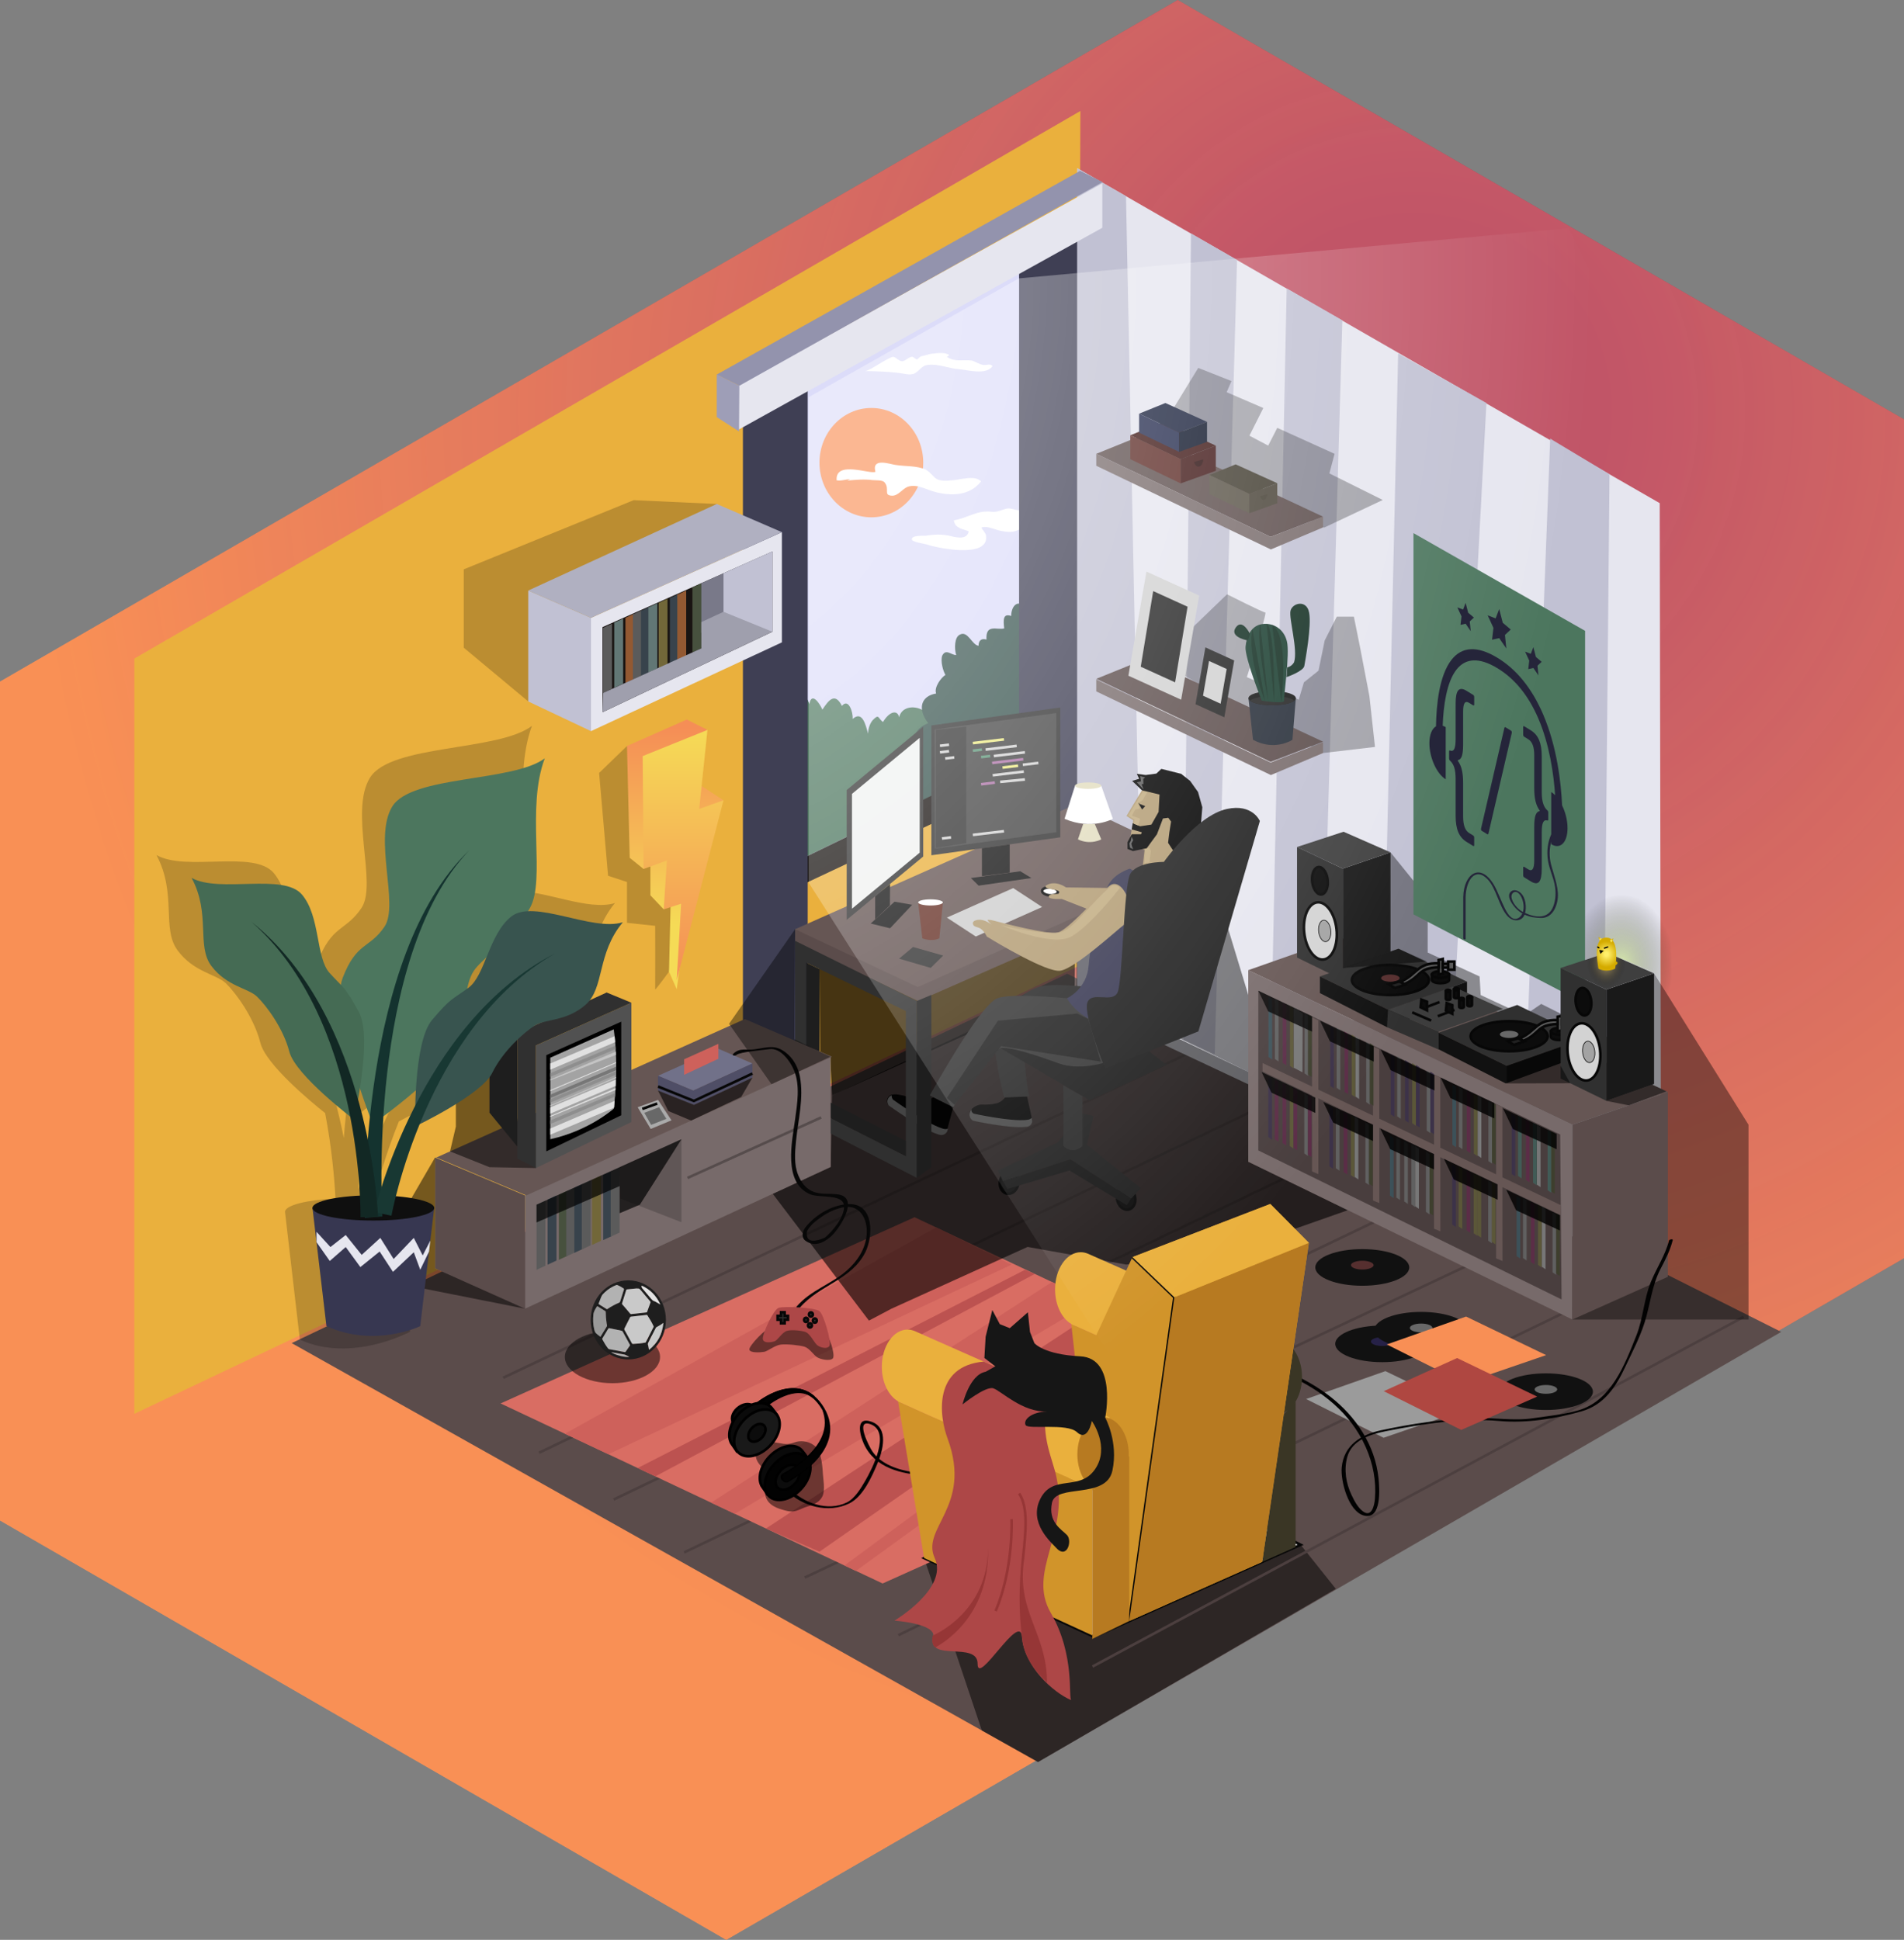 <?xml version="1.0" encoding="utf-8"?>
<!-- Generator: Adobe Illustrator 17.0.0, SVG Export Plug-In . SVG Version: 6.00 Build 0)  -->
<!DOCTYPE svg PUBLIC "-//W3C//DTD SVG 1.1//EN" "http://www.w3.org/Graphics/SVG/1.1/DTD/svg11.dtd">
<svg version="1.1" xmlns="http://www.w3.org/2000/svg" xmlns:xlink="http://www.w3.org/1999/xlink" x="0px" y="0px"
	 width="728.263px" height="741.891px" viewBox="0 0 728.263 741.891" enable-background="new 0 0 728.263 741.891"
	 xml:space="preserve">
<rect x="0" y="0" width="728.263" height="741.891" fill="#808080" stroke="none"/>
<g id="Layer_2_1_">
</g>
<g id="Layer_1">
	<g id="Layer_6">
		<g>
			<radialGradient id="SVGID_1_" cx="540.631" cy="157.446" r="619.059" gradientUnits="userSpaceOnUse">
				<stop  offset="0.118" style="stop-color:#8E2C40;stop-opacity:0.9"/>
				<stop  offset="0.857" style="stop-color:#F99055"/>
			</radialGradient>
			<polygon fill="url(#SVGID_1_)" points="450.453,0.035 -0.014,260.735 -0.014,581.506 277.781,741.891 728.249,481.192 
				728.249,160.421 			"/>
			<g>
				<radialGradient id="SVGID_2_" cx="540.631" cy="157.446" r="619.059" gradientUnits="userSpaceOnUse">
					<stop  offset="0.118" style="stop-color:#C7596B;stop-opacity:0.9"/>
					<stop  offset="0.857" style="stop-color:#F99055"/>
				</radialGradient>
				<polygon fill="url(#SVGID_2_)" points="450.467,0 0,260.699 0,581.47 277.796,741.856 728.263,481.156 728.263,160.385 				"/>
			</g>
			<radialGradient id="SVGID_3_" cx="540.631" cy="157.446" r="619.059" gradientUnits="userSpaceOnUse">
				<stop  offset="0.118" style="stop-color:#8E2C40;stop-opacity:0.9"/>
				<stop  offset="0.857" style="stop-color:#F99055"/>
			</radialGradient>
			<polygon fill="url(#SVGID_3_)" points="592.115,228.713 591.027,228.082 592.115,230.004 			"/>
		</g>
	</g>
	<polygon fill="#EAB03D" points="413.233,42.454 51.375,251.873 51.375,251.873 51.375,540.715 412.08,369.675 	"/>
	<polygon fill="#5B4C4B" points="111.563,513.671 397.041,673.89 681.297,509.382 408.209,372.404 	"/>
	<path opacity="0.2" enable-background="new    " d="M196.655,340.806c0.277-0.467,0.559-0.93,0.82-1.409
		c6.442-11.856-1.688-41.099,5.996-61.794c-12.858,9.834-54.015,6.949-61.962,19.84c-7.948,12.891,2.879,40.619-3.214,49.76
		c-6.092,9.141-11.349,6.251-16.985,21.111c-0.33,0.87-0.576,1.848-0.754,2.914c-1.161-1.25-2.516-2.583-4.544-4.845
		c-5.74-6.401-3.712-23.377-11.27-32.449c-7.558-9.072-33.458-0.458-44.886-6.912c7.905,14.912,1.848,28.057,8.076,36.46
		c6.228,8.402,14.886,9.096,18.507,12.608c3.621,3.513,10.684,12.974,13.159,22.774c2.09,8.274,19.414,22.587,24.76,26.845
		c2.571,13.439,3.57,25.137,3.952,32.672c-10.978,0.52-19.195,2.577-19.298,5.043h-0.006c0,0,0.001,0.012,0.003,0.024
		c0,0.008-0.003,0.015-0.003,0.023c0,0.096,0.014,0.192,0.039,0.286c0.468,4.034,5.114,44.035,5.642,48.576
		c19.749,9.113,42.145-3,42.145-3l1.642-45.576c0.024-0.095,0.039-0.19,0.039-0.287c0-0.008-0.003-0.015-0.003-0.023l0.003-0.023
		h-0.006c-0.091-2.179-6.519-4.038-15.59-4.801c1.714-6.899,4.773-17.613,9.657-29.75c6.108-3.097,25.853-13.566,29.527-21.235
		c4.359-9.096,13.146-16.924,17.386-19.627c4.24-2.703,12.859-1.616,20.619-8.577c7.76-6.961,4.419-21.075,15.107-34.071
		C225.157,348.583,207.814,340.284,196.655,340.806z M131.504,435.217c-1.04-5.181-2.332-10.762-3.94-16.57
		c0.249-1.411,0.507-2.949,0.758-4.577c1.598,4.929,3.077,9.073,4.045,11.699C132.027,429.047,131.743,432.202,131.504,435.217z
		 M137.834,425.623c3.36-2.546,8.265-6.402,13.223-10.779c-0.125,2.258-0.202,4.389-0.249,6.305
		c-6.709,13.309-11.141,25.539-13.738,33.714C136.991,447.525,137.1,437.337,137.834,425.623z M179.753,359.9
		c-2.138,5.315-4.14,10.214-7.319,12.568c-0.175,0.13-0.328,0.239-0.494,0.361c0.696-3.398,1.651-6.107,3.285-8.228
		C176.255,363.262,177.853,361.693,179.753,359.9z"/>
	<polygon opacity="0.5" enable-background="new    " points="353.468,595.883 375.538,661.822 397.041,673.89 510.94,607.652 
		497.486,590.804 	"/>
	<g>
		
			<rect x="401.007" y="570.3" transform="matrix(0.881 -0.473 0.473 0.881 -205.406 324.174)" fill="#4C3F3F" width="282.65" height="1"/>
		
			<rect x="328.068" y="557.64" transform="matrix(0.9 -0.436 0.436 0.9 -195.004 266.094)" fill="#4C3F3F" width="308.987" height="1"/>
		
			<rect x="293.068" y="537.84" transform="matrix(0.905 -0.426 0.426 0.905 -186.751 240.981)" fill="#4C3F3F" width="305.486" height="1"/>
		
			<rect x="246.702" y="526.458" transform="matrix(0.902 -0.432 0.432 0.902 -188.497 224.995)" fill="#4C3F3F" width="307.525" height="1.001"/>
		
			<rect x="178.345" y="463.252" transform="matrix(0.904 -0.428 0.428 0.904 -167.251 184.027)" fill="#4C3F3F" width="294.111" height="1.001"/>
		
			<rect x="219.742" y="506.235" transform="matrix(0.902 -0.432 0.432 0.902 -182.403 211.348)" fill="#4C3F3F" width="307.525" height="1.001"/>
		
			<rect x="191.237" y="488.347" transform="matrix(0.902 -0.432 0.432 0.902 -177.469 197.261)" fill="#4C3F3F" width="307.524" height="1.001"/>
	</g>
	<path fill="#070707" d="M392.839,419.325l1.974,9.041c0,0,0.247,2.386-2.545,2.504c-5.983,0.712-20.103-2.377-20.103-2.377
		s-1.552-0.839-1.323-2.692c0.229-1.854,2.825-3.399,4.623-3.354c1.746,0.043,3.327,0.065,5.667-0.458s3.895-3.043,3.895-3.043
		L392.839,419.325z"/>
	<path fill="#AAAAAA" d="M392.601,428.309c-5.983,0.712-20.103-2.377-20.103-2.377s-1.117-0.445-0.913-1.662
		c-0.299,0.324-0.683,1.166-0.744,1.656c-0.229,1.854,1.323,2.692,1.323,2.692s14.12,3.089,20.103,2.377
		c2.792-0.118,2.545-2.504,2.545-2.504l-0.216-0.989C394.227,427.922,393.617,428.266,392.601,428.309z"/>
	<path fill="#070707" d="M364.607,423.461l-2.437,8.984c0,0-0.914,2.25-3.726,1.125c-6.25-2-18.688-11-18.688-11s-1.125-1.438,0-3
		s3.625-1.003,5.5-0.626s3.188,1.314,5.75,1.876s6.074-1.147,6.074-1.147L364.607,423.461z"/>
	<path fill="#AAAAAA" d="M360.216,431.51c-6.25-2-18.688-11-18.688-11s-0.499-0.66-0.487-1.566
		c-0.452,0.159-0.848,0.417-1.145,0.829c-1.125,1.563,0,3,0,3s12.438,9,18.688,11c2.813,1.125,3.726-1.125,3.726-1.125l0.266-0.983
		C362.009,431.879,361.24,431.919,360.216,431.51z"/>
	<polygon fill="#DCDCF9" points="399.914,96.927 399.914,288.605 304.127,334.912 304.127,150.792 	"/>
	<g>
		<path fill="#4C765E" d="M304.127,329.692l54.717-26.753c-0.046-6.533-1.12-15.03-3.99-19.449
			c7.169-11.82-9.109-17.104-10.959-9.153c-0.475-2.744-3.45-2.666-6.16,1.803c-1.961-1.423-1.427-3.319-3.923-0.711
			c-1.07,1.186-1.783,3.319-1.783,5.216c-0.892-3.319-2.14-9.01-5.884-5.691c0.178-2.608-1.605-8.062-4.101-4.979
			c-2.675-5.216-4.993-2.371-7.489,1.423c-0.892-2.134-4.101-7.113-4.993-2.134c-1.277-3.678-3.378-5.48-5.434-4.992
			L304.127,329.692L304.127,329.692z"/>
	</g>
	<g>
		<path fill="#38544F" d="M351.465,297.953c0,2.371,0.357,4.505,0.535,6.639c0.086,0.568,0.118,1.221,0.131,1.908l39.469-19.009
			v-55.619c-2.44-2.548-4.827,0.014-4.827,3.723c-3.21-1.186-3.031,1.66-2.675,4.742c-2.853,0.711-7.133-1.897-6.776,4.268
			c-1.605-0.474-3.031,0-3.031,2.371c-2.496-0.237-4.101-5.928-7.133-4.268c-2.14,0.948-2.14,5.453-1.427,7.825
			c-1.962,0-3.923-2.608-5.35,0.237c-0.713,2.134,0.357,5.928,1.248,7.35c-1.605,0.948-4.458,4.742-3.566,7.113
			c-5.706,0.948-7.311,5.691-3.031,11.381c-2.496,0.948-4.815,2.371-5.35,5.928c-0.535,3.794,1.783,4.742,2.318,7.587
			C352.357,292.026,351.465,295.582,351.465,297.953z"/>
	</g>
	
		<radialGradient id="SVGID_4_" cx="801.189" cy="24.368" r="87.229" gradientTransform="matrix(0.752 0 0 -1 -198.924 337.171)" gradientUnits="userSpaceOnUse">
		<stop  offset="0.138" style="stop-color:#F89E9C;stop-opacity:0.5"/>
		<stop  offset="1" style="stop-color:#000000;stop-opacity:0"/>
	</radialGradient>
	<polygon fill="url(#SVGID_4_)" points="401.216,301.714 458.625,329.645 460.148,283.746 419.317,264.427 419.317,259.85 
		439.242,251.955 401.642,196.294 	"/>
	<polygon fill="none" points="304.127,156.792 411.716,97.459 411.716,307.552 304.127,355.38 	"/>
	<path d="M391.725,135.174"/>
	<polygon fill="#191412" points="391.725,106.722 391.725,287.046 304.127,329.692 304.127,339.647 399.914,294.605 
		399.914,102.927 	"/>
	<ellipse fill="#F88F55" cx="333.282" cy="176.94" rx="19.844" ry="20.908"/>
	<g>
		<path fill="#FFFFFF" d="M324.117,183.788c3.202-0.293,6.404-0.587,9.643-0.17c1.258,0.122,3.57-0.089,4.509,0.775
			c2.282,2.643-0.632,5.049,2.95,5.196c2.325,0.025,3.803-2.487,5.901-3.392c3.687-1.288,7.392,1.224,11.011,2.081
			c5.791,1.371,12.765,1.445,17.121-4.182c-2.46-2.627-8.422-0.417-11.637-0.36c-1.601,0.147-3.914,0.358-5.576-0.678
			c-1.675-1.273-1.901-2.203-3.932-3.443c-3.478-1.583-7.748-1.192-11.532-1.796c-2.159-0.278-9.269-2.954-7.729,2.609
			c-1.908,1.125-15.428-4.529-14.845,3.261c1.626,0.326,3.38-0.31,5.159-0.472"/>
	</g>
	<g>
		<path fill="#FFFFFF" d="M391.944,194.476c-2.14,1.66-4.458-0.237-6.598,0c-2.496,0.474-3.923,1.66-6.598,1.186
			c-5.171-0.474-9.094,2.608-13.909,3.319c0.357,3.319,3.923,3.319,5.706,4.268c-0.713,3.557-5.35,2.134-7.489,1.66
			c-3.21-0.711-5.884-0.474-9.094,0c-0.713,0-5.528-0.237-5.171,1.423c0,0.948,4.993,1.66,5.706,1.897
			c3.21,1.186,23.895,5.691,22.646-3.319c0-0.948-1.427-2.371-1.783-3.082c1.783-0.948,5.171,0.711,7.311,1.186
			c3.923,0.711,5.35,0.711,8.916-1.423"/>
	</g>
	<g>
		<path fill="#FFFFFF" d="M331.315,141.937c3.745,0,8.916,0.237,12.661,0.711c1.783,0.237,3.923,0.948,5.706,0.237
			c2.318-1.186,2.675-3.082,5.35-3.319c3.923-0.474,8.203,1.423,11.947,1.66c3.21,0.237,10.164,2.371,12.661-1.186
			c-1.07-1.186-2.14-0.237-3.566-0.474c-1.605-0.237-2.853-1.186-4.28-1.66c-3.388-0.474-6.419,0.711-9.629-1.423
			c0.357-0.237,0.713-0.474,0.892-0.711c-1.605-1.186-4.815-0.711-6.776-0.474c-1.427,0.237-2.496,0.711-3.923,0.948
			c-0.535,0.237-1.248,0.948-1.427,1.186c-1.07,0-1.427-1.186-2.318-0.948c-1.248,0.237-2.14,1.423-3.388,1.66
			s-2.853-1.897-3.745-1.66c-2.675,0.711-8.203,4.979-10.521,5.453"/>
	</g>
	<path fill="#3F3F54" d="M308.934,402.022c0,0-5.845,6.975-12.031,5.767c-6.186-1.208-12.747,6.11-12.747,6.11V149.581
		c0,0,4.875-7.979,11.634-6.156c6.759,1.823,13.143-6.955,13.143-6.955V402.022z"/>
	<path fill="#3F3F54" d="M414.566,342.802c0,0-5.845,6.975-12.031,5.767c-6.186-1.208-12.747,6.11-12.747,6.11V90.362
		c0,0,4.875-7.979,11.634-6.156c6.759,1.823,13.143-6.955,13.143-6.955V342.802z"/>
	<g id="Layer_3">
	</g>
	<g id="Layer_4" display="none">
		<rect x="-819.748" y="-42.69" display="inline" fill="#111028" width="1621" height="777"/>
	</g>
	<g id="Layer_5">
	</g>
	<polygon fill="#E6E6EF" points="412.08,64.34 634.829,192.433 635.38,488.847 412.08,383.997 	"/>
	<polygon fill="#C1C1D3" points="592.93,167.748 584.346,391.751 613.512,403.923 615.623,181.388 	"/>
	<polygon fill="#C1C1D3" points="412.08,64.34 412.08,376.736 437.229,398.517 430.682,75.016 	"/>
	<polygon fill="#C1C1D3" points="455.539,89.282 452.633,397.741 464.617,403.211 473.159,99.395 	"/>
	<polygon fill="#C1C1D3" points="492.145,110.292 485.753,418.872 504.604,427.753 513.431,122.509 	"/>
	<polygon fill="#C1C1D3" points="534.783,135.174 527.955,435.942 552.84,448.411 568.547,154.143 	"/>
	<polygon opacity="0.3" enable-background="new    " points="506.424,201.807 528.892,191.214 508.474,181.06 510.466,173.561 
		488.545,163.633 485.067,170.424 477.89,166.632 483.209,156.045 469.189,149.999 471.028,145.731 458.319,140.708 
		442.864,165.902 	"/>
	<g>
		<polygon fill="#D96D63" points="495.933,534.39 337.592,605.605 191.471,536.747 349.811,465.532 		"/>
		<polygon fill="#CE615B" points="216.055,548.331 358.103,469.44 386.951,483.639 232.695,556.173 		"/>
		<polygon fill="#BC5250" points="243.907,561.457 392.037,485.641 395.8,487.204 250.659,564.638 		"/>
		<polygon fill="#CE615B" points="272.005,574.697 402.37,490.3 417.992,497.661 281.044,578.957 		"/>
		<polygon fill="#BC5250" points="292.975,584.579 421.914,499.89 437.229,507.221 313.438,593.451 		"/>
		<polygon fill="#CE615B" points="322.988,598.722 443.707,509.779 449.326,512.427 327.39,600.797 		"/>
	</g>
	<path opacity="0.3" enable-background="new    " d="M506.049,287.995l19.871-2.323l-2.14-19.485l-3.566-18.594l-2.371-11.761
		h-6.521l-4.633,9.102l-2.367,11.55l-5.589,4.482l-1.984,6.639l-19.841-8.634c0,0,7.889-24.719,7.053-24.719
		s-14.635-6.966-14.635-6.966l-26.461,25.504L506.049,287.995z"/>
	<polygon opacity="0.7" enable-background="new    " points="313.438,370.623 314.098,355.38 411.716,331.589 411.058,377.006 
		318.233,418.944 317.59,404.147 313.678,402.177 	"/>
	<polygon opacity="0.5" enable-background="new    " points="464.955,339.393 477.447,380.512 477.447,409.928 411.716,377.887 
		411.716,327.101 	"/>
	<polygon opacity="0.6" enable-background="new    " points="408.153,376.828 318.233,418.944 317.727,446.297 295.569,456.573 
		332.36,505.066 340.969,500.518 393.045,476.885 430.756,483.639 471.285,478.4 515.535,462.838 477.447,444.297 477.447,409.928 	
		"/>
	<polygon opacity="0.4" enable-background="new    " points="601.435,504.652 668.785,504.652 668.785,430.147 632.665,372.251 
		617.891,398.184 589.501,383.957 583.097,388.357 566.344,380.548 565.929,373.45 546.071,364.304 546.071,343.576 
		531.855,325.986 517.075,354.676 518.128,415.319 	"/>
	<path fill="#0C0C0C" stroke="#070707" stroke-miterlimit="10" d="M427.522,456.273c-0.756,2.09,0.079,4.711,1.865,5.853
		c1.786,1.142,3.847,0.374,4.603-1.716s-0.079-4.711-1.865-5.853C430.338,453.415,428.278,454.183,427.522,456.273z"/>
	<path fill="#0C0C0C" stroke="#070707" stroke-miterlimit="10" d="M389.414,450.81c0.541,2.218-0.556,4.679-2.451,5.497
		c-1.895,0.818-3.871-0.317-4.412-2.535c-0.541-2.218,0.556-4.679,2.451-5.497C386.897,447.457,388.873,448.592,389.414,450.81z"/>
	<polygon fill="#1E1E1E" points="383.676,451.813 409.376,443.329 432.629,458.426 436.343,454.385 415.77,437.832 418.239,426.82 
		413.674,425.711 404.612,436.881 381.712,447.628 	"/>
	<path fill="#282828" d="M406.718,415.11c0,0,0.084,20.702,0,23.171c3.967,3.591,7.343,0,7.343,0v-19.038"/>
	<ellipse fill="#111111" cx="528.681" cy="513.958" rx="17.973" ry="7.007"/>
	<ellipse fill="#262147" cx="528.681" cy="513.087" rx="4.318" ry="1.684"/>
	<polyline fill="none" points="662.201,499.986 411.716,377.887 132.497,500.518 	"/>
	<line fill="none" x1="411.716" y1="356.34" x2="411.716" y2="83.717"/>
	<polyline fill="#5B4C4B" points="458.625,329.645 458.625,335.705 351.16,382.84 304.127,360.395 304.127,355.38 	"/>
	<polygon fill="#665654" points="458.625,329.645 351.036,377.509 304.127,355.38 411.716,307.516 	"/>
	<polygon fill="#776A6A" points="477.447,371.036 477.447,444.297 601.435,504.652 601.435,430.147 	"/>
	<polygon fill="#665654" points="512.801,358.6 477.447,371.036 601.435,430.147 637.928,417.63 	"/>
	<polygon fill="#5B4C4B" points="601.435,504.652 637.928,488.324 637.928,417.63 601.435,430.147 	"/>
	<polygon fill="#5B4C4B" points="438.232,251.955 419.317,259.614 485.991,291.385 506.049,283.645 	"/>
	<polygon fill="#5B4C4B" points="438.232,165.902 419.317,173.561 485.991,205.333 506.049,197.593 	"/>
	<polygon fill="#4C765E" points="540.638,203.894 540.638,349.699 606.285,383.866 606.285,241.269 	"/>
	<polygon fill="#493E3E" points="481.295,378.912 481.295,439.986 597.293,496.972 596.756,433.895 	"/>
	<polygon fill="#303030" points="550.276,394.953 576.318,407.627 606.537,396.949 580.316,384.349 	"/>
	<ellipse fill="#0C0C0C" stroke="#070707" stroke-miterlimit="10" cx="577.225" cy="396.307" rx="14.733" ry="5.744"/>
	<polygon fill="#111111" points="550.276,394.953 550.276,401.316 575.929,414.364 606.537,403.088 606.537,396.949 
		576.318,407.627 	"/>
	<ellipse fill="#686868" cx="577.225" cy="395.593" rx="3.54" ry="1.38"/>
	<polygon fill="#303030" points="496.109,323.935 496.109,366.215 513.608,374.761 513.608,332.212 	"/>
	<path fill="#D3D3D3" stroke="#070707" stroke-miterlimit="10" d="M511.056,354.256c0.997,5.966-0.894,11.599-4.224,12.583
		s-6.837-3.055-7.834-9.021s0.894-11.599,4.224-12.583C506.551,344.252,510.059,348.29,511.056,354.256z"/>
	<path fill="#0C0C0C" stroke="#070707" stroke-miterlimit="10" d="M507.75,335.986c0.478,2.861-0.429,5.563-2.026,6.035
		s-3.279-1.465-3.757-4.326s0.429-5.563,2.026-6.035S507.272,333.125,507.75,335.986z"/>
	<polygon fill="#191919" points="513.608,374.761 531.855,368.294 531.855,325.986 513.608,332.212 	"/>
	<polygon fill="#3F3F3F" points="496.109,323.935 513.608,332.212 531.855,325.986 513.888,318.101 	"/>
	<polygon fill="#303030" points="504.858,373.45 530.901,386.124 561.12,375.445 534.899,362.846 	"/>
	<ellipse fill="#0C0C0C" stroke="#070707" stroke-miterlimit="10" cx="531.808" cy="374.804" rx="14.733" ry="5.744"/>
	<polygon fill="#111111" points="504.858,373.45 504.858,379.813 530.512,392.861 561.12,381.585 561.12,375.445 530.901,386.124 	
		"/>
	<ellipse fill="#562F2F" cx="531.808" cy="374.09" rx="3.54" ry="1.38"/>
	<path fill="#A3A3A3" stroke="#070707" stroke-width="0.25" stroke-miterlimit="10" d="M508.956,355.368
		c0.375,2.243-0.336,4.362-1.588,4.732s-2.571-1.149-2.946-3.392s0.336-4.362,1.588-4.732S508.581,353.124,508.956,355.368z"/>
	<path fill="#FFFFFF" stroke="#070707" stroke-miterlimit="10" d="M404.68,341.105c-0.03,0.832-1.414,1.42-3.092,1.314
		s-3.013-0.867-2.984-1.699s1.414-1.42,3.092-1.314C403.374,339.512,404.71,340.273,404.68,341.105z"/>
	<ellipse fill="#111111" cx="543.578" cy="508.748" rx="17.973" ry="7.007"/>
	<ellipse fill="#686868" cx="543.578" cy="507.876" rx="4.318" ry="1.684"/>
	<polygon fill="#F88F55" points="560.755,503.518 530.424,514.187 560.059,529.003 591.37,518.264 	"/>
	<ellipse fill="#111111" cx="521.06" cy="484.727" rx="17.973" ry="7.007"/>
	<ellipse fill="#562F2F" cx="521.06" cy="483.855" rx="4.318" ry="1.684"/>
	<polygon fill="#9B9B9B" points="529.9,524.387 499.569,535.057 529.204,549.873 560.514,539.133 	"/>
	<polygon fill="#161616" points="334.74,342.787 334.74,351.641 340.378,346.254 340.445,338.068 	"/>
	<polygon fill="#161616" points="333.035,353.212 342.151,344.855 348.903,346.03 340.445,355.025 	"/>
	<path fill="#303030" d="M304.127,359.819v66.725l46.527,23.922V382.84L304.127,359.819z M346.476,442.156l-38.171-19.321v-54.706
		l38.171,18.543V442.156z"/>
	<polygon fill="#161616" points="383.676,451.813 385.373,454.72 409.027,447.652 430.992,460.936 432.629,458.426 409.376,443.329 
			"/>
	<polygon fill="#1E1E1E" points="350.654,450.466 356.243,446.388 356.243,380.512 350.654,382.84 	"/>
	<polygon fill="#1E1E1E" points="313.438,370.623 313.438,419.539 346.476,436.373 346.476,442.156 308.305,422.835 
		308.305,368.129 	"/>
	<polygon fill="#776A6A" points="317.727,404.147 317.727,446.297 200.809,500.518 200.809,457.195 	"/>
	<polygon fill="#665654" points="284.895,389.727 318.233,404.147 201.315,457.195 166.902,442.698 	"/>
	<polygon fill="#5B4C4B" points="200.809,500.518 166.396,485.12 166.396,442.698 200.809,457.195 	"/>
	<polygon fill="#776A6A" points="314.098,411.574 314.098,442.232 205.22,493.275 205.22,460.73 	"/>
	<polygon fill="#717189" points="274.763,401.095 287.802,406.735 265.149,417.109 251.69,411.439 	"/>
	<polygon fill="#CE615B" points="274.783,399.213 274.783,404.925 261.67,411.073 261.67,405.133 	"/>
	<polygon fill="#4F4E66" points="251.69,411.439 251.69,413.226 251.69,417.109 265.43,422.569 287.802,412.132 287.802,411.073 
		287.802,406.735 265.149,417.109 	"/>
	<g>
		<g>
			<path fill="#070707" d="M305.96,500.111c7.275-8.571,19.657-10.554,24.985-21.112c3.042-6.028,3.512-18.574-6.04-18.481
				c-6.297,0.061-12.861,3.942-16.75,8.78c-1.166,1.451-1.879,3.924-0.057,5.23c3.336,2.391,6.649,0.945,9.516-1.443
				c3.133-2.61,11.527-14.978,3.01-16.263c-3.91-0.59-7.872,0.468-11.415-2.074c-1.826-1.31-3.043-3.241-3.891-5.278
				c-1.666-4.004-1.272-8.724-0.862-12.931c0.803-8.239,3.06-16.555,1.498-24.84c-0.576-3.056-2.115-6.193-4.427-8.307
				c-4.516-4.13-7.284-2.911-12.826-2.089c-3.288,0.488-5.622-0.795-8.265,1.74c-0.656,0.629,0.745,0.895,1.217,0.442
				c1.238-1.188,10.395-1.891,12.476-2.234c4.432-0.732,8.23,4.775,9.609,8.17c2.359,5.805,1.19,12.78,0.367,18.782
				c-1.142,8.325-4.686,24.073,5.727,28.528c3.764,1.61,13.023-0.358,13.025,4.725c0.002,4.225-4.405,9.446-7.375,11.921
				c-5.048,2.089-7.324,1.297-6.827-2.376c0.322-0.723,0.748-1.376,1.277-1.958c1.171-1.457,2.79-2.583,4.305-3.656
				c2.383-1.688,4.898-2.853,7.745-3.541c6.98-1.688,10.017,4.5,9.508,10.431c-0.471,5.49-3.665,10.222-7.704,13.737
				c-6.004,5.225-13.774,7.445-19.043,13.654C304.146,500.373,305.526,500.622,305.96,500.111L305.96,500.111z"/>
		</g>
	</g>
	<polygon fill="none" points="260.664,435.698 260.664,467.283 262.982,466.196 262.982,434.652 	"/>
	<g opacity="0.3">
		
			<rect x="288.053" y="410.793" transform="matrix(-0.412 -0.911 0.911 -0.412 7.616 882.62)" fill="#070707" width="1" height="56.12"/>
	</g>
	<path fill="none" stroke="#070707" stroke-miterlimit="10" d="M236.986,446.388"/>
	<path fill="none" stroke="#070707" stroke-miterlimit="10" d="M236.986,470.935"/>
	<path fill="none" stroke="#070707" stroke-miterlimit="10" d="M204.987,485.641"/>
	<path fill="none" stroke="#070707" stroke-miterlimit="10" d="M209.342,483.639"/>
	<path fill="none" stroke="#070707" stroke-miterlimit="10" d="M209.342,458.869"/>
	<path fill="none" stroke="#070707" stroke-miterlimit="10" d="M211.159,482.966"/>
	<path fill="none" stroke="#070707" stroke-miterlimit="10" d="M211.159,458.195"/>
	<path fill="none" stroke="#070707" stroke-miterlimit="10" d="M213.438,481.825"/>
	<path fill="none" stroke="#070707" stroke-miterlimit="10" d="M213.438,457.054"/>
	<path fill="none" stroke="#070707" stroke-miterlimit="10" d="M211.159,482.966"/>
	<path fill="none" stroke="#070707" stroke-miterlimit="10" d="M211.159,458.195"/>
	<path fill="none" stroke="#070707" stroke-miterlimit="10" d="M216.055,480.609"/>
	<path fill="none" stroke="#070707" stroke-miterlimit="10" d="M216.055,455.838"/>
	<path fill="none" stroke="#070707" stroke-miterlimit="10" d="M217.152,479.915"/>
	<path fill="none" stroke="#070707" stroke-miterlimit="10" d="M217.152,455.144"/>
	<path fill="none" stroke="#070707" stroke-miterlimit="10" d="M218.969,479.241"/>
	<path fill="none" stroke="#070707" stroke-miterlimit="10" d="M218.969,454.471"/>
	<path fill="none" stroke="#070707" stroke-miterlimit="10" d="M223.864,476.885"/>
	<path fill="none" stroke="#070707" stroke-miterlimit="10" d="M223.864,452.114"/>
	<path fill="none" stroke="#070707" stroke-miterlimit="10" d="M224.917,476.885"/>
	<path fill="none" stroke="#070707" stroke-miterlimit="10" d="M224.917,452.114"/>
	<path fill="none" stroke="#070707" stroke-miterlimit="10" d="M226.734,475.538"/>
	<path fill="none" stroke="#070707" stroke-miterlimit="10" d="M226.734,450.767"/>
	<path fill="none" stroke="#070707" stroke-miterlimit="10" d="M231.629,473.181"/>
	<path fill="none" stroke="#070707" stroke-miterlimit="10" d="M231.629,448.411"/>
	<path fill="none" stroke="#070707" stroke-miterlimit="10" d="M220.987,478.4"/>
	<path fill="none" stroke="#070707" stroke-miterlimit="10" d="M220.987,453.629"/>
	<path fill="none" stroke="#070707" stroke-miterlimit="10" d="M228.583,475.223"/>
	<path fill="none" stroke="#070707" stroke-miterlimit="10" d="M228.583,450.453"/>
	<polyline fill="none" stroke="#070707" stroke-miterlimit="10" points="287.802,410.575 265.398,421.054 251.69,415.543 	"/>
	<path fill="#262626" d="M416.255,377.509c0,0-13.673-1.74-19.075,0s-9.453,6.081-9.453,6.081s-7.76,5.856-7.34,15.01
		c0.42,9.154,3.745,21.158,3.745,21.158l9.5-0.438c0,0-2.867-14.259-1.348-23.462s11.268-6.132,11.268-6.132H415.7L416.255,377.509z
		"/>
	<polygon fill="#1C1C1C" points="415.849,383.591 446.17,407.245 416.762,420.763 379.441,399.001 	"/>
	<path fill="#353535" d="M437.229,399.843c0,0-17.851,11.731-32.157,6.892c-0.655-0.221-16.958-6.416-21.878-5.953
		s-18.587,22.679-18.587,22.679l-8.975-4.517c0,0,18.885-34.309,25.744-37.114c6.858-2.806,39.81,1.325,39.81,1.325l13.638-0.315
		L437.229,399.843z"/>
	<path fill="#373751" d="M426.383,392.861c-13.673-1.94-18.276-11.073-18.276-11.073s7.641-3.39,8.316-12.728
		c0.675-9.338,5.09-23.957,6.997-29.413c1.907-5.457,8.765-7.434,8.765-7.434l16.31,9.88
		C448.497,342.092,440.056,394.802,426.383,392.861z"/>
	<path fill="#B29B72" d="M407.731,339.393l18.822,0.253l-6.318,9.701l-14.149-5.539c0,0-5.064,0.313-4.938-0.922
		c0.127-1.235,2.903-0.893,3.692-1.066c2.013-2.081-5.918-1.256-4.821-3.101C403.595,336.322,407.731,339.393,407.731,339.393z"/>
	<polygon fill="#B29B72" points="436.881,333.001 437.781,325.049 431.889,323.151 433.444,313.753 430.866,312.066 
		436.772,302.247 441.873,302.91 448.42,304.898 456.522,309.596 458.24,319.717 454.967,328.191 444.205,333.679 	"/>
	<polygon points="433.035,298.662 436.772,302.247 443.505,303.871 443.155,310.5 440.4,315.367 436.063,316.012 433.262,314.85 
		432.872,317.208 436.717,318.294 436.434,319.065 432.871,319.065 431.261,322.067 431.261,324.687 433.362,325.489 438.6,324.416 
		442.528,319.065 444.819,313.03 446.865,312.759 447.93,314.205 447.274,318.294 446.783,322.338 448.502,324.958 450.22,326.494 
		456.194,326.946 458.649,323.964 459.877,308.734 458.24,302.91 455.212,298.662 451.775,295.952 444.205,294.054 442.282,295.861 
		438.19,296.403 434.835,295.952 435.654,297.85 	"/>
	<polyline fill="#020202" points="434.797,306.033 436.826,309.596 438.031,308.297 435.739,307.392 434.797,306.033 	"/>
	<polygon fill="#776A6A" points="419.317,173.561 419.317,178.138 486.097,210.132 506.049,201.706 506.049,197.593 
		485.991,205.333 	"/>
	<polygon fill="#776A6A" points="419.317,259.85 419.317,264.427 486.097,296.421 506.049,287.995 506.049,283.882 485.991,291.622 
			"/>
	<polygon opacity="0.5" enable-background="new    " points="200.809,500.518 153.754,491.182 153.754,464.499 166.396,442.698 
		166.396,485.12 	"/>
	<polygon opacity="0.5" enable-background="new    " points="187.224,399.213 174.36,413.153 174.36,430.874 172.134,440.349 
		187.224,446.388 204.987,446.72 	"/>
	<g>
		<polygon fill="#515151" points="241.502,383.491 241.502,429.122 204.987,446.72 204.987,399.82 		"/>
		<polygon points="237.611,390.736 237.611,426.54 208.96,440.349 208.96,403.549 		"/>
		<path fill="#A3A3A3" d="M234.75,393.67c2.102,15.038,0,30.33,0,30.33s-9.359,8.429-24.271,11.698c0-1.738,0-31.174,0-31.174
			S232.48,394.68,234.75,393.67z"/>
		<polygon fill="#303030" points="204.987,446.72 197.858,443.05 197.858,395.242 232.041,379.586 241.502,383.491 204.987,399.82 
					"/>
		<polygon fill="#1E1E1E" points="197.858,438.505 187.224,425.543 187.224,394.4 197.858,397.43 		"/>
		<polygon fill="#444444" points="187.224,394.4 208.96,384.299 224.319,383.123 197.858,395.242 197.858,397.43 		"/>
	</g>
	<polygon opacity="0.4" enable-background="new    " points="304.127,355.38 278.849,391.569 295.08,414.652 317.59,404.147 
		303.817,397.43 	"/>
	<polygon fill="#665654" points="596.92,460.874 574.656,450.266 574.64,423.449 572.247,422.309 572.247,449.118 550.908,438.95 
		550.892,412.105 548.499,410.965 548.499,437.802 527.567,427.829 527.552,401.305 525.159,400.165 525.159,426.681 
		504.247,416.717 504.231,390.213 501.838,389.073 501.838,415.569 482.906,406.548 482.906,409.762 501.838,418.891 
		501.838,448.027 504.266,449.037 504.249,420.054 525.159,430.137 525.159,459.119 527.587,460.129 527.57,431.299 
		548.499,441.391 548.499,469.919 550.927,470.929 550.91,442.554 572.247,452.842 572.247,481.263 574.675,482.273 
		574.658,454.005 596.92,464.739 	"/>
	<path opacity="0.5" enable-background="new    " d="M295.578,507.312c-2.628,0.424-9.22,7.509-8.964,8.853s4.247,1.095,5.688,0.838
		c1.441-0.257,3.967-2.457,6.322-2.761c2.355-0.304,7.501,0.294,9.103,0.813c1.847,0.599,3.375,2.974,4.617,3.899
		s5.067,1.728,6.187,0.591s-1.363-9.155-3.328-10.341C313.238,508.018,298.206,506.888,295.578,507.312z"/>
	<path fill="#AD4747" d="M297.789,500.196c-2.018,0.707-6.367,10.275-6.007,12c0.36,1.725,3.471,1.162,4.574,0.742
		s2.831-3.42,4.648-3.955c1.817-0.535,5.937-0.071,7.259,0.505c1.524,0.664,3.007,3.647,4.093,4.77
		c1.087,1.123,4.191,1.932,4.938,0.393c0.747-1.539-2.154-11.77-3.84-13.187S299.807,499.489,297.789,500.196z"/>
	<polygon fill="#303030" stroke="#070707" stroke-miterlimit="10" points="301.406,503.26 300.107,503.26 300.107,501.874 
		298.737,501.874 298.737,503.26 297.439,503.26 297.439,504.72 298.737,504.72 298.737,506.106 300.107,506.106 300.107,504.72 
		301.406,504.72 	"/>
	<ellipse fill="#303030" stroke="#070707" stroke-miterlimit="10" cx="308.311" cy="504.793" rx="0.745" ry="0.803"/>
	<ellipse fill="#303030" stroke="#070707" stroke-miterlimit="10" cx="311.657" cy="505.066" rx="0.745" ry="0.803"/>
	<ellipse fill="#303030" stroke="#070707" stroke-miterlimit="10" cx="310.166" cy="502.727" rx="0.745" ry="0.803"/>
	<ellipse fill="#303030" stroke="#070707" stroke-miterlimit="10" cx="309.802" cy="506.893" rx="0.745" ry="0.803"/>
	<polygon fill="#AAAAAA" points="251.69,420.661 256.84,428.467 248.887,431.772 243.907,423.461 	"/>
	<polygon fill="#686868" points="246.439,425.599 249.056,430.2 254.879,427.9 252.094,423.461 	"/>
	<line fill="none" stroke="#070707" stroke-miterlimit="10" x1="245.68" y1="424.112" x2="251.377" y2="422.064"/>
	<polygon opacity="0.6" enable-background="new    " points="287.802,412.132 283.491,419.539 264.344,428.561 255.639,424.926 
		251.69,417.109 265.43,422.569 	"/>
	<ellipse opacity="0.5" enable-background="new    " cx="234.262" cy="518.98" rx="18.208" ry="10.023"/>
	<g>
		<path fill="#1E1E1E" d="M240.321,519.918c-7.945,0.002-14.391-6.771-14.39-15.121c0.001-8.356,6.44-15.128,14.385-15.129
			c7.947-0.001,14.387,6.768,14.388,15.123C254.705,513.147,248.269,519.916,240.321,519.918z M242.288,513.978
			c1.579-0.057,3.066-0.219,4.541-0.505c0.07-0.014,0.15-0.091,0.186-0.162c0.994-1.94,1.985-3.882,2.97-5.827
			c0.033-0.065,0.036-0.177,0.005-0.243c-0.684-1.485-1.509-2.883-2.394-4.243c-0.04-0.062-0.155-0.111-0.229-0.104
			c-0.961,0.097-1.921,0.205-2.881,0.31c-1.065,0.116-2.13,0.228-3.193,0.356c-0.097,0.012-0.222,0.107-0.269,0.199
			c-0.73,1.435-1.446,2.878-2.176,4.313c-0.099,0.194-0.096,0.336,0.008,0.525c0.899,1.619,1.799,3.238,2.674,4.871
			C241.729,513.84,241.92,514.113,242.288,513.978z M243.696,492.845c0.004-0.032,0.008-0.065,0.012-0.097
			c-1.299,0.13-2.597,0.261-3.896,0.388c-0.148,0.015-0.227,0.08-0.275,0.235c-0.537,1.716-1.083,3.43-1.616,5.147
			c-0.027,0.086,0.007,0.232,0.065,0.302c0.327,0.391,0.676,0.762,1.006,1.15c0.703,0.826,1.397,1.66,2.104,2.482
			c0.066,0.077,0.206,0.131,0.306,0.123c0.685-0.06,1.368-0.138,2.052-0.213c1.272-0.14,2.544-0.279,3.815-0.431
			c0.086-0.01,0.206-0.1,0.236-0.182c0.438-1.201,0.861-2.409,1.297-3.611c0.055-0.152,0.035-0.247-0.065-0.365
			c-1.223-1.443-2.457-2.875-3.652-4.344C244.703,492.96,244.325,492.639,243.696,492.845z M239.113,517.133
			c0.042-0.035,0.12-0.077,0.166-0.142c0.56-0.793,1.12-1.587,1.667-2.39c0.046-0.068,0.037-0.227-0.007-0.307
			c-0.898-1.65-1.814-3.289-2.702-4.945c-0.152-0.284-0.343-0.378-0.62-0.434c-1.517-0.304-3.033-0.615-4.544-0.947
			c-0.217-0.048-0.306,0.001-0.414,0.182c-0.737,1.23-1.481,2.456-2.233,3.675c-0.107,0.173-0.104,0.297-0.013,0.47
			c0.626,1.186,1.321,2.322,2.124,3.386c0.156,0.206,0.332,0.291,0.561,0.333c1.445,0.266,2.889,0.537,4.333,0.806
			C237.977,516.922,238.524,517.023,239.113,517.133z M228.949,498.663c0.051,0.051,0.109,0.133,0.186,0.182
			c0.956,0.599,1.917,1.191,2.872,1.793c0.125,0.079,0.207,0.069,0.324-0.01c1.439-0.968,2.952-1.788,4.54-2.451
			c0.174-0.073,0.254-0.184,0.309-0.361c0.484-1.552,0.972-3.103,1.468-4.651c0.058-0.182,0.031-0.269-0.122-0.377
			c-0.739-0.523-1.518-0.959-2.349-1.299c-0.177-0.072-0.323-0.066-0.49,0c-1.572,0.619-3.002,1.491-4.259,2.664
			c-0.566,0.528-1.15,1.045-1.449,1.811c-0.323,0.828-0.648,1.655-0.971,2.482C228.991,498.496,228.981,498.55,228.949,498.663z
			 M228.436,499.526c-0.67,1.015-1.337,1.974-1.463,3.246c-0.182,1.838-0.14,3.652,0.276,5.45c0.304,1.315,0.388,1.462,1.339,2.238
			c0.346,0.283,0.714,0.536,1.085,0.811c0.076-0.119,0.125-0.193,0.172-0.269c0.702-1.156,1.395-2.319,2.111-3.465
			c0.184-0.294,0.282-0.561,0.17-0.912c-0.074-0.231-0.092-0.482-0.127-0.725c-0.201-1.386-0.32-2.778-0.318-4.182
			c0-0.083-0.051-0.203-0.114-0.243C230.538,500.827,229.504,500.189,228.436,499.526z M253.746,505.918
			c-0.844,0.682-1.698,1.166-2.574,1.615c-0.129,0.066-0.259,0.188-0.327,0.32c-0.953,1.848-1.885,3.708-2.847,5.551
			c-0.193,0.371-0.284,0.7-0.108,1.096c0.069,0.154,0.084,0.335,0.117,0.505c0.078,0.405,0.152,0.811,0.236,1.26
			C251.507,513.647,253.33,510.241,253.746,505.918z M245.442,491.683c-0.111,0.428-0.036,0.724,0.234,1.035
			c1.169,1.346,2.313,2.716,3.453,4.09c0.291,0.351,0.594,0.649,1.034,0.781c0.24,0.072,0.467,0.2,0.689,0.324
			c0.564,0.317,1.122,0.646,1.727,0.995C251.052,495.537,248.687,493.152,245.442,491.683z M233.735,517.105
			c1.226,1.062,5.675,2.188,6.974,1.796c-0.546-0.261-1.105-0.529-1.665-0.794c-0.062-0.029-0.134-0.039-0.202-0.052
			c-1.051-0.196-2.103-0.391-3.154-0.587C235.05,517.35,234.412,517.231,233.735,517.105z"/>
		<path fill="#C9C9C9" d="M242.288,513.978c-0.368,0.136-0.559-0.138-0.758-0.509c-0.876-1.633-1.775-3.252-2.674-4.871
			c-0.105-0.189-0.107-0.331-0.008-0.525c0.73-1.435,1.446-2.878,2.176-4.313c0.047-0.093,0.172-0.188,0.269-0.199
			c1.063-0.128,2.129-0.24,3.193-0.356c0.96-0.105,1.92-0.213,2.881-0.31c0.074-0.007,0.188,0.041,0.229,0.104
			c0.884,1.36,1.709,2.759,2.394,4.243c0.03,0.066,0.028,0.178-0.005,0.243c-0.985,1.945-1.975,3.887-2.97,5.827
			c-0.036,0.07-0.116,0.148-0.186,0.162C245.355,513.759,243.867,513.921,242.288,513.978z"/>
		<path fill="#C9C9C9" d="M243.696,492.845c0.629-0.206,1.007,0.115,1.389,0.584c1.195,1.468,2.429,2.901,3.652,4.344
			c0.1,0.118,0.12,0.212,0.065,0.365c-0.436,1.202-0.859,2.41-1.297,3.611c-0.03,0.082-0.15,0.172-0.236,0.182
			c-1.271,0.151-2.543,0.291-3.815,0.431c-0.684,0.075-1.367,0.153-2.052,0.213c-0.1,0.009-0.239-0.046-0.306-0.123
			c-0.707-0.822-1.401-1.656-2.104-2.482c-0.331-0.388-0.68-0.759-1.006-1.15c-0.058-0.07-0.092-0.216-0.065-0.302
			c0.533-1.718,1.079-3.431,1.616-5.147c0.048-0.155,0.127-0.22,0.275-0.235c1.299-0.127,2.597-0.258,3.896-0.388
			C243.704,492.78,243.7,492.812,243.696,492.845z"/>
		<path fill="#B2B2B2" d="M239.113,517.133c-0.589-0.109-1.137-0.211-1.684-0.313c-1.444-0.269-2.888-0.541-4.333-0.806
			c-0.229-0.042-0.405-0.127-0.561-0.333c-0.803-1.064-1.498-2.2-2.124-3.386c-0.091-0.173-0.093-0.297,0.013-0.47
			c0.753-1.22,1.496-2.445,2.233-3.675c0.108-0.181,0.197-0.23,0.414-0.182c1.512,0.332,3.027,0.643,4.544,0.947
			c0.278,0.056,0.468,0.15,0.62,0.434c0.888,1.656,1.804,3.295,2.702,4.945c0.044,0.08,0.053,0.239,0.007,0.307
			c-0.547,0.803-1.106,1.597-1.667,2.39C239.233,517.056,239.156,517.098,239.113,517.133z"/>
		<path fill="#B2B2B2" d="M228.949,498.663c0.032-0.113,0.042-0.167,0.062-0.218c0.323-0.828,0.648-1.654,0.971-2.482
			c0.299-0.767,0.883-1.283,1.449-1.811c1.257-1.173,2.687-2.044,4.259-2.664c0.167-0.066,0.313-0.072,0.49,0
			c0.831,0.34,1.61,0.776,2.349,1.299c0.153,0.108,0.18,0.195,0.122,0.377c-0.497,1.548-0.984,3.099-1.468,4.651
			c-0.055,0.177-0.135,0.288-0.309,0.361c-1.588,0.663-3.101,1.483-4.54,2.451c-0.118,0.079-0.2,0.089-0.324,0.01
			c-0.955-0.602-1.916-1.194-2.872-1.793C229.058,498.796,229,498.713,228.949,498.663z"/>
		<path fill="#999999" d="M228.436,499.526c1.068,0.663,2.102,1.301,3.13,1.95c0.063,0.04,0.114,0.16,0.114,0.243
			c-0.002,1.403,0.117,2.796,0.318,4.182c0.035,0.243,0.054,0.495,0.127,0.725c0.112,0.35,0.013,0.618-0.17,0.912
			c-0.716,1.147-1.409,2.309-2.111,3.465c-0.046,0.076-0.095,0.15-0.172,0.269c-0.371-0.276-0.739-0.529-1.085-0.811
			c-0.951-0.776-1.034-0.923-1.339-2.238c-0.416-1.798-0.458-3.612-0.276-5.45C227.098,501.5,227.766,500.541,228.436,499.526z"/>
		<path fill="#C9C9C9" d="M253.746,505.918c-0.416,4.323-2.239,7.73-5.503,10.347c-0.084-0.45-0.158-0.855-0.236-1.26
			c-0.033-0.17-0.048-0.351-0.117-0.505c-0.176-0.396-0.086-0.725,0.108-1.096c0.962-1.843,1.894-3.703,2.847-5.551
			c0.068-0.131,0.198-0.254,0.327-0.32C252.048,507.083,252.902,506.599,253.746,505.918z"/>
		<path fill="#E2E2E2" d="M245.442,491.683c3.245,1.469,5.61,3.855,7.137,7.225c-0.605-0.35-1.163-0.679-1.727-0.995
			c-0.222-0.124-0.449-0.252-0.689-0.324c-0.44-0.132-0.743-0.43-1.034-0.781c-1.14-1.373-2.284-2.744-3.453-4.09
			C245.406,492.407,245.331,492.111,245.442,491.683z"/>
		<path fill="#B2B2B2" d="M233.735,517.105c0.677,0.126,1.315,0.245,1.953,0.364c1.051,0.195,2.103,0.391,3.154,0.587
			c0.068,0.013,0.14,0.022,0.202,0.052c0.56,0.264,1.118,0.532,1.665,0.794C239.41,519.293,234.96,518.167,233.735,517.105z"/>
	</g>
	<g>
		<path opacity="0.2" enable-background="new    " d="M239.819,285.302l-10.664,10.325l3.428,39.313l7.237,2.384v15.618
			l10.783,1.147c0,0,0.058,23.649,0,24.255c-0.058,0.606,5.289-6.726,5.289-6.726l7.353-40.591l-12.642-28.733L239.819,285.302z"/>
		
			<linearGradient id="SVGID_5_" gradientUnits="userSpaceOnUse" x1="607.898" y1="61.986" x2="607.898" y2="-41.172" gradientTransform="matrix(0.752 0 0 -1 -198.924 337.171)">
			<stop  offset="0.034" style="stop-color:#F58E56"/>
			<stop  offset="0.762" style="stop-color:#F5DB56"/>
		</linearGradient>
		<polygon fill="url(#SVGID_5_)" points="270.601,279.159 262.695,275.185 239.819,285.302 240.855,328.067 246.172,332.354 
			248.764,328.734 248.764,342.41 253.869,347.777 256.559,343.252 255.891,371.617 258.849,378.343 266.585,322.068 
			276.734,306.071 267.416,300.005 		"/>
		
			<linearGradient id="SVGID_6_" gradientUnits="userSpaceOnUse" x1="611.88" y1="58.012" x2="611.88" y2="-37.617" gradientTransform="matrix(0.752 0 0 -1 -198.924 337.171)">
			<stop  offset="0" style="stop-color:#F5DB56"/>
			<stop  offset="1" style="stop-color:#F58E56"/>
		</linearGradient>
		<polygon fill="url(#SVGID_6_)" points="245.809,289.176 246.172,332.354 255.082,329.064 253.869,347.777 260.519,345.628 
			258.849,374.788 276.734,306.071 267.44,309.393 270.601,279.159 		"/>
	</g>
	<g>
		<polygon fill="#5B2D47" points="515.657,418.48 514.264,417.531 514.264,394.529 515.657,395.477 		"/>
		<polygon fill="#5B5738" points="518.399,419.628 517.006,418.68 517.006,395.678 518.399,396.626 		"/>
		<polygon fill="#777777" points="519.859,420.336 518.467,419.387 518.467,396.385 519.859,397.333 		"/>
		<polygon fill="#606060" points="523.949,422.468 522.557,421.52 522.557,398.517 523.949,399.466 		"/>
		<polygon fill="#606060" points="512.638,416.989 511.246,416.04 511.246,393.038 512.638,393.986 		"/>
		<polygon fill="#3E3F2E" points="525.342,422.898 523.949,421.95 523.949,398.947 525.342,399.896 		"/>
		<polygon fill="#3C3249" points="510.194,416.242 508.802,415.294 508.802,392.291 510.194,393.24 		"/>
	</g>
	<polygon opacity="0.8" points="504.898,390.359 508.67,398.241 525.442,406.009 525.443,400.143 	"/>
	<polygon fill="#CECECE" points="398.604,346.885 373.232,358.173 362.17,350.934 387.542,339.647 	"/>
	<polygon fill="#333333" points="343.895,366.641 355.996,370.176 360.749,365.462 349.233,362.174 	"/>
	<path fill="#683329" d="M351.203,345.3l1.571,13.551c0,0,3.405,1.515,6.515,0c0.092-0.926,1.345-13.551,1.345-13.551H351.203z"/>
	<ellipse fill="#FFFFFF" cx="355.918" cy="345.132" rx="4.716" ry="1.178"/>
	<path fill="#B29B72" d="M424.105,339.007c-5.35,4.912-15.614,16.59-19.497,17.643c-3.509,0.951-21.227-3.678-24.609-4.58
		c-0.361-0.096-0.959-0.273-2.147-0.273c-0.633,0,1.393,1.808,1.393,1.808s-1.859-1.534-3.967-1.808
		c-1.265-0.164-3.307,0.195-3.165,1.415c0.17,1.459,1.877,1.175,3.024,1.997c1.411,1.012,2.294,2.963,2.294,2.963
		s0.197,0.122,0.558,0.342c3.49,2.125,22.344,13.429,27.506,12.741c5.697-0.76,21.776-15.657,24.561-17.677
		C435.626,349.875,429.455,334.095,424.105,339.007z"/>
	<path fill="#1E1E1E" d="M422.713,408.662l35.653-14.194l23.515-80.462c0,0-2.779-6.75-12.626-4.609
		c-11.573,2.516-24.094,20.248-24.094,20.248s-10.538-0.112-12.952,4.77c-2.415,4.882-2.809,40.51-4.699,45.029
		c-1.89,4.519-10.201-0.714-11.642,4.147S422.713,408.662,422.713,408.662z"/>
	<path fill="#C1AB80" d="M437.025,302.873l-5.476,9.069l2.362,1.482l-0.169,1.625l1.576,0.654c0,0,0.901-2.398,0.687-2.575
		s-3.06-1.126-3.06-1.126s1.181-2.38,1.342-2.405s1.825-0.324,1.664-0.619c-0.161-0.295-0.698-1.836-0.698-1.836l1.772-1.108
		l1.825-3.16L437.025,302.873L437.025,302.873z"/>
	<polygon fill="#C1AB80" points="437.68,330.156 438.031,324.746 439.656,324.213 440.192,325.458 439.763,328.896 439.701,329.867 
			"/>
	<path fill="#C1AB80" d="M428.302,339.647c0,0-11.127,14.371-18.527,18.526s-26.851-4.312-26.851-4.312s18.381,4.315,23.374,2.479
		c4.993-1.837,11.234-11.352,18.902-17.62C427.696,338.143,428.302,339.647,428.302,339.647z"/>
	<polygon fill="#212121" points="362.17,419.926 381.712,390.359 412.08,387.635 416.255,389.727 421.007,406.009 382.924,400.099 
		365.122,422.55 	"/>
	<g>
		<polygon fill="#3C3249" points="538.806,429.365 537.413,428.417 537.413,405.414 538.806,406.363 		"/>
		<polygon fill="#5B5738" points="541.548,430.514 540.155,429.565 540.155,406.563 541.548,407.511 		"/>
		<polygon fill="#3C3249" points="543.008,431.221 541.616,430.272 541.616,407.27 543.008,408.219 		"/>
		<polygon fill="#606060" points="547.098,433.353 545.706,432.405 545.706,409.402 547.098,410.351 		"/>
		<polygon fill="#606060" points="535.788,427.874 534.395,426.925 534.395,403.923 535.788,404.871 		"/>
		<polygon fill="#3C3249" points="548.491,433.783 547.098,432.835 547.098,409.832 548.491,410.781 		"/>
		<polygon fill="#3C3249" points="533.344,427.127 531.951,426.179 531.951,403.177 533.344,404.125 		"/>
	</g>
	<g>
		<polygon fill="#5B2D47" points="515.351,449.221 513.958,448.272 513.958,425.27 515.351,426.218 		"/>
		<polygon fill="#5B5738" points="518.093,450.369 516.7,449.421 516.7,426.418 518.093,427.367 		"/>
		<polygon fill="#777777" points="519.553,451.077 518.161,450.128 518.161,427.126 519.553,428.074 		"/>
		<polygon fill="#606060" points="523.643,453.209 522.25,452.26 522.25,429.258 523.643,430.206 		"/>
		<polygon fill="#606060" points="512.332,447.729 510.94,446.781 510.94,423.779 512.332,424.727 		"/>
		<polygon fill="#3E3F2E" points="525.036,453.639 523.643,452.691 523.643,429.688 525.036,430.637 		"/>
		<polygon fill="#3C3249" points="509.888,446.983 508.496,446.035 508.496,423.032 509.888,423.981 		"/>
	</g>
	<g>
		<polygon fill="#606060" points="538.498,460.442 537.105,459.494 537.105,436.491 538.498,437.44 		"/>
		<polygon fill="#606060" points="541.24,461.591 539.847,460.642 539.847,437.64 541.24,438.588 		"/>
		<polygon fill="#777777" points="542.7,462.298 541.308,461.35 541.308,438.347 542.7,439.296 		"/>
		<polygon fill="#606060" points="546.79,464.43 545.398,463.482 545.398,440.479 546.79,441.428 		"/>
		<polygon fill="#606060" points="535.479,458.951 534.087,458.002 534.087,435 535.479,435.948 		"/>
		<polygon fill="#3E3F2E" points="548.183,464.86 546.79,463.912 546.79,440.909 548.183,441.858 		"/>
		<polygon fill="#3C5159" points="533.035,458.204 531.643,457.256 531.643,434.254 533.035,435.202 		"/>
	</g>
	<g>
		<polygon fill="#5B2D47" points="492.038,407.459 490.646,406.511 490.646,383.509 492.038,384.457 		"/>
		<polygon fill="#5B5738" points="494.78,408.608 493.388,407.659 493.388,384.657 494.78,385.605 		"/>
		<polygon fill="#777777" points="498.188,410.104 494.848,408.367 494.848,385.364 498.274,387.497 		"/>
		<polygon fill="#606060" points="500.331,411.447 498.938,410.499 498.938,387.497 500.331,388.445 		"/>
		<polygon fill="#606060" points="489.02,405.968 487.627,405.02 487.627,382.017 489.02,382.966 		"/>
		<polygon fill="#3E3F2E" points="501.723,411.878 500.331,410.929 500.331,387.927 501.723,388.875 		"/>
		<polygon fill="#3C5159" points="486.576,405.222 485.183,404.273 485.183,381.271 486.576,382.219 		"/>
	</g>
	<g>
		<polygon fill="#5B2D47" points="491.973,438.103 490.58,437.155 490.58,414.152 491.973,415.101 		"/>
		<polygon fill="#5B5738" points="494.715,439.252 493.322,438.303 493.322,415.301 494.715,416.249 		"/>
		<polygon fill="#5B2D47" points="496.175,439.959 494.782,439.011 494.782,416.008 496.175,416.957 		"/>
		<polygon fill="#606060" points="500.265,442.091 498.872,441.143 498.872,418.14 500.265,419.089 		"/>
		<polygon fill="#5B2D47" points="488.954,436.612 487.562,435.664 487.562,412.661 488.954,413.61 		"/>
		<polygon fill="#5B2D47" points="501.658,442.522 500.265,441.573 500.265,418.571 501.658,419.519 		"/>
		<polygon fill="#3C3249" points="486.51,435.866 485.117,434.917 485.117,411.915 486.51,412.863 		"/>
	</g>
	<g>
		<polygon fill="#5B2D47" points="562.397,441.015 561.005,440.066 561.005,417.064 562.397,418.012 		"/>
		<polygon fill="#5B5738" points="565.139,442.163 563.747,441.215 563.747,418.212 565.139,419.161 		"/>
		<polygon fill="#777777" points="566.6,442.87 565.207,441.922 565.207,418.92 566.6,419.868 		"/>
		<polygon fill="#606060" points="570.69,445.003 569.297,444.054 569.297,421.052 570.69,422 		"/>
		<polygon fill="#606060" points="559.379,439.523 557.986,438.575 557.986,415.572 559.379,416.521 		"/>
		<polygon fill="#3E3F2E" points="572.083,445.433 570.69,444.484 570.69,421.482 572.083,422.43 		"/>
		<polygon fill="#3C5159" points="556.935,438.777 555.542,437.828 555.542,414.826 556.935,415.774 		"/>
	</g>
	<g>
		<polygon fill="#5B2D47" points="586.939,483.579 585.547,482.63 585.547,459.628 586.939,460.576 		"/>
		<polygon fill="#5B5738" points="589.681,484.727 588.289,483.779 588.289,460.776 589.681,461.725 		"/>
		<polygon fill="#777777" points="591.142,485.434 589.749,484.486 589.749,461.484 591.142,462.432 		"/>
		<polygon fill="#606060" points="595.232,487.567 593.839,486.618 593.839,463.616 595.232,464.564 		"/>
		<polygon fill="#606060" points="583.921,482.087 582.528,481.139 582.528,458.136 583.921,459.085 		"/>
		<polygon fill="#3E3F2E" points="596.625,487.997 595.232,487.048 595.232,464.046 596.625,464.994 		"/>
		<polygon fill="#3C5159" points="581.477,481.341 580.084,480.392 580.084,457.39 581.477,458.338 		"/>
	</g>
	<g>
		<polygon fill="#5B2D47" points="562.332,471.491 560.939,470.542 560.939,447.54 562.332,448.488 		"/>
		<polygon fill="#5B5738" points="565.074,472.639 563.681,471.691 563.681,448.688 565.074,449.637 		"/>
		<polygon fill="#5B5738" points="566.534,473.346 565.142,472.398 565.142,449.396 566.534,450.344 		"/>
		<polygon fill="#606060" points="570.624,475.479 569.232,474.53 569.232,451.528 570.624,452.476 		"/>
		<polygon fill="#5B5738" points="559.313,469.999 557.921,469.051 557.921,446.048 559.313,446.997 		"/>
		<polygon fill="#5B5738" points="572.017,475.909 570.624,474.96 570.624,451.958 572.017,452.906 		"/>
		<polygon fill="#3C3249" points="556.869,469.253 555.477,468.304 555.477,445.302 556.869,446.25 		"/>
	</g>
	<g>
		<polygon fill="#5B2D47" points="585.042,452.176 583.649,451.227 583.649,428.225 585.042,429.173 		"/>
		<polygon fill="#415B56" points="587.784,453.324 586.391,452.376 586.391,429.373 587.784,430.322 		"/>
		<polygon fill="#777777" points="589.245,454.031 587.852,453.083 587.852,430.081 589.245,431.029 		"/>
		<polygon fill="#415B56" points="593.334,456.164 591.942,455.215 591.942,432.213 593.334,433.161 		"/>
		<polygon fill="#415B56" points="582.024,450.684 580.631,449.736 580.631,426.733 582.024,427.682 		"/>
		<polygon fill="#3E3F2E" points="594.727,456.594 593.334,455.645 593.334,432.643 594.727,433.591 		"/>
		<polygon fill="#3C3249" points="579.58,449.938 578.187,448.989 578.187,425.987 579.58,426.935 		"/>
	</g>
	<polygon opacity="0.8" points="552.287,443.188 556.059,451.069 572.83,458.837 572.831,452.971 	"/>
	<polygon opacity="0.8" points="576.106,454.975 579.878,462.857 596.649,470.624 596.65,464.758 	"/>
	<polygon opacity="0.8" points="551.039,412.102 554.811,419.984 571.582,427.751 571.583,421.885 	"/>
	<polygon opacity="0.8" points="574.858,423.889 578.63,431.771 595.401,439.538 595.402,433.672 	"/>
	<polygon opacity="0.8" points="528.117,401.402 531.889,409.284 548.66,417.051 548.661,411.185 	"/>
	<polygon opacity="0.8" points="506.146,421.445 509.918,429.327 525.159,436.386 525.159,430.137 	"/>
	<polygon opacity="0.8" points="527.955,431.608 531.727,439.49 548.498,447.257 548.499,441.391 	"/>
	<polygon opacity="0.8" points="481.295,378.912 485.067,386.794 501.838,394.561 501.839,388.695 	"/>
	<polygon opacity="0.8" points="482.543,409.997 486.315,417.879 503.086,425.647 503.087,419.781 	"/>
	<polygon fill="#5B5B5B" points="437.419,301.984 434.797,299.178 436.414,298.823 436.108,296.847 438.031,297.321 
		437.311,297.914 437.347,299.89 436.632,299.89 	"/>
	<polygon fill="#5B5B5B" points="432.838,320.004 432.516,321.585 431.979,322.533 432.23,324.213 433.446,324.786 432.981,323.679 
		432.713,322.652 433.446,321.308 	"/>
	<polygon opacity="0.2" enable-background="new    " points="202.051,268.271 177.39,247.715 177.39,217.751 242.369,191.289 
		274.162,192.746 216.89,245.258 	"/>
	<g>
		<path fill="#3A1C1C" d="M345.135,618.876c1.783,0.237,4.636-2.015,5.974-3.438c1.783-1.897,4.636-5.216,5.795-7.825
			c1.07-2.371,2.407-5.809,1.961-8.536c-0.357-2.608-2.051-4.624-2.051-7.232c0-2.015,0.981-3.082,1.962-4.505
			c1.07-1.423,1.694-2.964,2.496-4.624c0.802-1.66,1.159-3.201,1.872-4.861c0.713-1.778,2.407-2.964,2.853-4.742
			c-1.07,1.067-1.516,4.149-2.051,5.928c-0.624,1.778-1.337,3.319-1.961,5.098c-1.159,3.319-0.178,6.046,1.694,8.654
			c2.229,3.082,4.28,7.587,2.051,11.737c-1.872,3.438-4.547,5.809-7.133,8.18c-2.051,1.897-3.923,3.794-6.419,4.386
			c-1.07,0.237-2.14,0.119-3.121,0.711c-1.07,0.474-2.14,1.541-3.299,1.541"/>
	</g>
	<g>
		<path fill="#3A1C1C" d="M390.071,622.196c-0.446-5.572-0.981-11.144-0.624-16.716c0.178-3.082,1.07-5.691,1.248-8.654
			c0.297-5.134,1.342-6.615,1.342-8.749c0-2.134-0.45-4.648-0.45-6.782c0-2.49-1.516-5.098-2.318-7.232
			c-1.872-4.979-4.19-8.654-3.299-14.226c-1.516,1.423-1.516,6.046-0.981,8.18c0.535,2.727,1.694,5.216,2.496,7.706
			c1.962,6.165,2.853,11.5,1.605,18.257c-0.535,3.201-1.605,6.165-1.961,9.484c-0.357,4.031-0.178,8.536-1.248,12.448
			c-2.051,7.469-6.865,11.855-9.273,18.613c-0.357,1.067-0.802,2.134-1.07,3.082c1.872-3.794,4.815-5.162,7.4-8.245
			c2.229-2.49,4.636-6.93,7.4-7.286"/>
	</g>
	<path fill="#373751" d="M160.738,507.184c0,0-17.305,8.431-35.882,0c-0.523-4.425-5.344-45.249-5.344-45.249h46.57L160.738,507.184
		z"/>
	<ellipse fill="#0F0F0F" cx="142.797" cy="461.978" rx="23.285" ry="4.827"/>
	<polygon fill="#E6E6EF" points="121.063,475.068 126.128,482.266 132.236,476.929 137.834,484.594 145.214,478.645 
		150.304,486.433 158.266,478.928 160.746,485.622 164.108,478.645 164.602,474.461 161.678,480.142 158.266,473.433 
		150.558,481.507 145.469,473.433 138.343,479.933 132.236,472.337 126.383,476.929 121.063,471.105 	"/>
	<polygon fill="#D1D1D1" points="451.78,267.604 431.597,258.427 438.505,218.605 458.688,227.782 	"/>
	<polygon fill="#232323" points="468.291,274.337 457.275,269.328 461.046,247.593 472.062,252.601 	"/>
	<polygon fill="#232323" points="449.465,260.965 436.321,254.988 441.085,226.064 454.23,232.041 	"/>
	<polygon fill="#D1D1D1" points="466.883,269.14 460.148,266.078 462.453,252.789 469.189,255.851 	"/>
	<g>
		<path fill="#262D38" d="M494.349,282.931c0,0-6.739,4.532-15.09,0c-0.204-1.874-1.735-15.906-1.735-15.906h18.126L494.349,282.931
			z"/>
		<ellipse fill="#141414" cx="486.587" cy="267.025" rx="9.063" ry="2.727"/>
		<path fill="#232323" d="M478.094,267.969c1.278,1.04,4.593,1.782,8.493,1.782c3.9,0,7.215-0.743,8.493-1.782
			c-1.278-1.04-4.593-1.782-8.493-1.782C482.687,266.187,479.372,266.929,478.094,267.969z"/>
		<path fill="#193D2F" d="M482.597,267.969c0,0-6.542-16.454-6.185-20.597s2.26-8.147,6.423-8.7
			c4.163-0.552,8.208,1.795,9.397,6.628s-1.303,21.302-1.071,22.668C491.394,269.335,482.597,267.969,482.597,267.969z"/>
		<path fill="#112D21" d="M493.601,233.622c-0.655,2.979,2.913,14.855,1.367,19.659c-0.952,1.686-2.592,1.954-2.592,1.954
			l-0.278,3.735c0,0,6.438-2.221,6.795-4.279c0.357-2.058,2.824-15.328,1.828-20.437
			C499.726,229.144,494.256,230.643,493.601,233.622z"/>
		<path fill="#112D21" d="M476.873,244.887c-0.834-0.238-6.647-1.523-4.149-4.973c2.498-3.45,5.316,2.416,5.316,2.416
			S477.707,245.124,476.873,244.887z"/>
		<path fill="#112D21" d="M486.587,238.982c6.662,3.912,3.517,29.594,3.517,29.594"/>
		<path fill="#112D21" d="M484.476,238.593c3.204,1.862,2.917,29.983,2.917,29.983"/>
		<path fill="#112D21" d="M482.041,238.826c-1.805,5.454,3.067,29.474,3.067,29.474"/>
		<path fill="#112D21" d="M479.083,240.559c-2.287,10.01,4.725,27.581,4.725,27.581"/>
		<path fill="none" d="M498.344,231.071c1.629,5.908,0.374,20.606-0.757,23.279s-5.032,3.402-5.032,3.402"/>
		<path fill="none" d="M495.65,231.264c1.286,2.945,1.986,18.556,0.877,21.578c-1.109,3.021-4.244,3.641-4.244,3.641"/>
	</g>
	<g>
		<polygon fill="#3D1513" points="444.998,161.34 432.328,166.47 451.601,175.609 465.037,170.424 		"/>
		<polygon fill="#5B2924" points="432.328,166.47 432.328,175.609 451.601,184.883 451.601,175.609 		"/>
		<polygon fill="#3F1615" points="465.037,170.424 465.037,180.064 451.601,184.883 451.601,175.609 		"/>
		<polyline fill="none" points="432.328,169.621 451.601,178.457 465.037,173.704 		"/>
		<path fill="#280C0B" d="M456.696,176.655c0.963,3.141,3.43,1.865,3.531-0.978"/>
	</g>
	<g>
		<polygon fill="#171F3A" points="445.757,154.13 435.694,158.204 451,165.462 461.671,161.345 		"/>
		<polygon fill="#22294C" points="435.694,158.204 435.694,165.462 451,172.828 451,165.462 		"/>
		<polygon fill="#0B1328" points="461.671,161.345 461.671,169 451,172.828 451,165.462 		"/>
		<polyline fill="none" points="435.694,160.707 451,167.724 461.671,163.95 		"/>
		<path fill="none" d="M455.046,166.293c0.765,2.495,2.724,1.481,2.804-0.777"/>
	</g>
	<g>
		<polygon fill="#423D31" points="472.631,177.596 462.568,181.67 477.874,188.928 488.545,184.811 		"/>
		<polygon fill="#595347" points="462.568,181.67 462.568,188.928 477.874,196.294 477.874,188.928 		"/>
		<polygon fill="#494338" points="488.545,184.811 488.545,192.466 477.874,196.294 477.874,188.928 		"/>
		<polyline fill="none" points="462.568,184.173 477.874,191.19 488.545,187.415 		"/>
		<path fill="#423D31" d="M481.921,189.759c0.765,2.495,2.724,1.481,2.804-0.777"/>
	</g>
	<g>
		<path fill="#E2DDBF" d="M414.305,315.156c0,0-1.309,3.919-2.005,5.871c4.818,2.288,8.913,0,8.913,0l-2.451-5.871"/>
		<path fill="#FFFFFF" d="M411.186,300.479c0,0-3.342,10.662-4.011,12.682c10.472,4.489,18.494,0,18.494,0l-4.456-12.682H411.186z"
			/>
		<ellipse fill="#E2DDBF" cx="416.199" cy="300.479" rx="5.013" ry="1.234"/>
	</g>
	<path fill="#111111" stroke="#070707" stroke-miterlimit="10" d="M408.765,527.788c-7.608-6.007-16.543,3.081-8.271,12.013"/>
	<g>
		<path fill="#0C0C0C" stroke="#070707" stroke-miterlimit="10" d="M547.686,372.71v2.051c0,0.709,1.474,1.284,3.293,1.284
			c1.819,0,3.293-0.575,3.293-1.284v-2.051H547.686z"/>
		<ellipse fill="#0C0C0C" stroke="#070707" stroke-miterlimit="10" cx="550.979" cy="372.71" rx="3.293" ry="1.284"/>
		<polygon fill="#5B5B5B" stroke="#070707" stroke-miterlimit="10" points="550.276,372.71 550.276,367.149 551.835,366.754 
			551.835,372.365 		"/>
		<path fill="#5B5B5B" stroke="#070707" stroke-miterlimit="10" d="M550.276,368.413c-8.277-0.277-8.277,4.386-14.578,7.057
			c0.378,0.23,1.1,0.689,1.456,0.886c6.746-2.907,4.785-6.125,13.122-6.441C550.276,369.322,550.276,369.085,550.276,368.413z"/>
		<polygon fill="#212121" stroke="#070707" stroke-miterlimit="10" points="535.241,375.364 537.49,376.62 533.558,377.887 
			531.204,376.477 		"/>
		<rect x="551.835" y="368.611" fill="#5B5B5B" stroke="#070707" stroke-miterlimit="10" width="2.08" height="1.423"/>
		<rect x="553.916" y="367.742" fill="#5B5B5B" stroke="#070707" stroke-miterlimit="10" width="2.378" height="3.122"/>
	</g>
	<g>
		<path fill="#0C0C0C" stroke="#070707" stroke-miterlimit="10" d="M593.182,394.428v2.051c0,0.709,1.474,1.284,3.293,1.284
			c1.819,0,3.293-0.575,3.293-1.284v-2.051H593.182z"/>
		<ellipse fill="#0C0C0C" stroke="#070707" stroke-miterlimit="10" cx="596.475" cy="394.428" rx="3.293" ry="1.284"/>
		<polygon fill="#5B5B5B" stroke="#070707" stroke-miterlimit="10" points="595.771,394.428 595.771,388.867 597.331,388.471 
			597.331,394.083 		"/>
		<path fill="#5B5B5B" stroke="#070707" stroke-miterlimit="10" d="M595.771,390.131c-8.277-0.277-8.277,4.386-14.578,7.057
			c0.378,0.23,1.1,0.689,1.456,0.887c6.746-2.907,4.785-6.125,13.122-6.441C595.771,391.04,595.771,390.803,595.771,390.131z"/>
		<polygon fill="#212121" stroke="#070707" stroke-miterlimit="10" points="580.737,397.082 582.986,398.338 579.054,399.605 
			576.7,398.195 		"/>
		<rect x="597.331" y="390.329" fill="#5B5B5B" stroke="#070707" stroke-miterlimit="10" width="2.08" height="1.423"/>
		<rect x="599.412" y="389.459" fill="#5B5B5B" stroke="#070707" stroke-miterlimit="10" width="2.378" height="3.122"/>
	</g>
	<polygon fill="#303030" points="596.92,370.199 596.92,412.48 614.418,421.025 614.418,378.477 	"/>
	<path fill="#D3D3D3" stroke="#070707" stroke-miterlimit="10" d="M611.866,400.521c0.997,5.966-0.894,11.599-4.224,12.583
		s-6.837-3.055-7.834-9.021s0.894-11.599,4.224-12.583C607.362,390.516,610.869,394.555,611.866,400.521z"/>
	<path fill="#0C0C0C" stroke="#070707" stroke-miterlimit="10" d="M608.56,382.251c0.478,2.861-0.429,5.563-2.026,6.035
		c-1.597,0.472-3.279-1.465-3.757-4.326s0.429-5.563,2.026-6.035S608.082,379.389,608.56,382.251z"/>
	<polygon fill="#191919" points="614.418,421.025 632.665,414.558 632.665,372.251 614.418,378.477 	"/>
	<polygon fill="#3F3F3F" points="596.92,370.199 614.418,378.477 632.665,372.251 614.698,364.366 	"/>
	<path fill="#A3A3A3" stroke="#070707" stroke-width="0.25" stroke-miterlimit="10" d="M609.929,401.632
		c0.375,2.243-0.336,4.362-1.588,4.732s-2.571-1.149-2.946-3.392s0.336-4.362,1.588-4.732S609.554,399.388,609.929,401.632z"/>
	<polygon fill="#3D3D3D" points="555.82,377.318 574.858,385.884 550.276,394.561 530.901,386.124 	"/>
	<polygon fill="#303030" points="530.512,392.861 550.276,401.402 550.276,394.561 530.901,386.124 	"/>
	<line fill="none" stroke="#070707" stroke-miterlimit="10" x1="540.153" y1="387.184" x2="547.408" y2="390.329"/>
	<line fill="none" stroke="#070707" stroke-miterlimit="10" x1="544.212" y1="385.679" x2="550.605" y2="383.231"/>
	<line fill="none" stroke="#070707" stroke-miterlimit="10" x1="549.946" y1="388.648" x2="556.339" y2="386.2"/>
	<polygon fill="#0C0C0C" stroke="#070707" stroke-miterlimit="10" points="543.361,385.217 545.807,386.4 545.807,383.1 
		543.661,382.298 	"/>
	<polygon fill="#0C0C0C" stroke="#070707" stroke-miterlimit="10" points="553.049,386.547 555.495,387.73 555.495,384.43 
		553.35,383.629 	"/>
	<g>
		<path fill="#0C0C0C" stroke="#070707" stroke-miterlimit="10" d="M553.017,379.221v2.805c0,0.219,0.402,0.396,0.898,0.396
			c0.496,0,0.898-0.177,0.898-0.396v-2.805H553.017z"/>
		<ellipse fill="#0C0C0C" stroke="#070707" stroke-miterlimit="10" cx="553.916" cy="378.948" rx="0.898" ry="0.396"/>
	</g>
	<g>
		<path fill="#0C0C0C" stroke="#070707" stroke-miterlimit="10" d="M556.116,378.557v2.805c0,0.219,0.402,0.396,0.898,0.396
			s0.898-0.177,0.898-0.396v-2.805H556.116z"/>
		<ellipse fill="#0C0C0C" stroke="#070707" stroke-miterlimit="10" cx="557.014" cy="378.283" rx="0.898" ry="0.396"/>
	</g>
	<g>
		<path fill="#0C0C0C" stroke="#070707" stroke-miterlimit="10" d="M558.122,382.298v2.805c0,0.219,0.402,0.396,0.898,0.396
			c0.496,0,0.898-0.177,0.898-0.396v-2.805H558.122z"/>
		<ellipse fill="#0C0C0C" stroke="#070707" stroke-miterlimit="10" cx="559.02" cy="382.024" rx="0.898" ry="0.396"/>
	</g>
	<g>
		<path fill="#0C0C0C" stroke="#070707" stroke-miterlimit="10" d="M561.22,381.633v2.805c0,0.219,0.402,0.396,0.898,0.396
			c0.496,0,0.898-0.177,0.898-0.396v-2.805H561.22z"/>
		<ellipse fill="#0C0C0C" stroke="#070707" stroke-miterlimit="10" cx="562.118" cy="381.359" rx="0.898" ry="0.396"/>
	</g>
	<g>
		<g>
			<path fill="#020202" d="M300.684,569.955c6.151,6.167,16.066,8.987,24.182,5.02c5.236-2.559,8.617-10.205,10.739-15.235
				c2.085-4.942,4.456-13.643-2.284-16.012c-6.394-2.247-4.372,5.289-2.898,8.497c4.263,9.282,14.372,11.542,23.815,12.096
				c12.002,0.704,25.227-0.836,36.895-3.687c10.944-2.674,20.048-8.541,27.448-16.961c10.169-11.569,16.256-24.858,33.396-26.609
				c13.551-1.384,28.427,3.389,40.637,8.853c12.914,5.779,23.932,14.451,29.777,27.54c2.768,6.198,4.071,12.988,3.51,19.754
				c-0.204,2.46-1.239,7.427-4.697,4.735c-1.97-1.534-3.218-4.029-4.265-6.221c-2.137-4.476-2.931-9.585-1.655-14.404
				c1.753-6.62,9.077-8.841,14.988-10.004c14.025-2.76,29.007-5.146,43.282-3.852c10.239,0.928,21.498-0.868,31.378-3.696
				c8.551-2.448,13.056-9.208,16.646-16.85c2.625-5.588,5.567-11.15,7.442-17.039c2.235-7.021,2.713-14.074,6.18-20.703
				c1.866-3.569,3.616-6.98,4.615-10.914c0.128-0.505-1.326-0.28-1.446,0.192c-1.454,5.723-4.776,10.531-6.973,15.949
				c-2.63,6.487-2.879,13.765-5.495,20.34c-4.445,11.169-9.638,25.044-22.245,28.653c-5.563,1.592-11.47,2.15-17.18,2.996
				c-7.622,1.129-15.054-0.304-22.703-0.066c-11.793,0.366-23.99,2.209-35.53,4.687c-7.779,1.67-14.254,5.725-15.053,14.223
				c-0.477,5.077,2.546,16.927,8.603,18.415c6.839,1.68,5.849-10.737,5.47-14.364c-1.321-12.627-8.661-23.544-18.456-31.155
				c-8.731-6.784-19.156-11.159-29.69-14.26c-10.046-2.957-21.426-5.268-31.843-2.863c-10.604,2.448-17.207,9.824-23.495,18.239
				c-8.858,11.855-18.166,20.79-32.831,24.701c-5.553,1.481-11.322,2.117-17.028,2.673c-8.164,0.795-16.447,1.498-24.61,0.378
				c-5.748-0.788-12.364-2.986-15.705-8.019c-1.102-1.66-6.702-12.42-0.705-10.313c8.136,2.859,0.532,17.395-1.927,21.623
				c-1.66,2.856-3.989,6.814-7.073,8.322c-7.359,3.596-16.456,0.212-21.869-5.216C301.687,569.053,300.319,569.589,300.684,569.955
				L300.684,569.955z"/>
		</g>
	</g>
	<g>
		<polygon fill="#FFFFFF" stroke="#070707" stroke-miterlimit="10" points="497.486,590.804 418.419,625.98 353.468,595.883 
			425.41,554.842 		"/>
		<polygon fill="#D1942A" points="409.771,506.42 415.953,562.883 484.056,595.883 484.056,539.503 		"/>
		<path fill="#EAB03D" d="M416.45,479.622c-0.085-0.04-0.169-0.08-0.255-0.117l-0.096-0.044l-0.002,0.008
			c-0.862-0.357-1.769-0.56-2.71-0.56c-5.431,0-9.834,6.367-9.834,14.22c0,6,2.573,11.121,6.208,13.209l-0.019,0.081l75.285,33.699
			l5.567-27.692L416.45,479.622z"/>
		<ellipse fill="#3A3625" cx="488.175" cy="526.647" rx="9.834" ry="14.22"/>
		<polygon fill="#D1942A" points="408.108,534.833 433.14,480.786 485.875,460.452 500.624,475.315 482.773,597.35 431.92,619.974 
					"/>
		<polyline fill="none" stroke="#070707" stroke-miterlimit="10" points="431.92,619.974 449.183,496.159 433.14,480.786 		"/>
		<polygon fill="#D1942A" points="343.511,536.005 353.468,595.883 417.795,625.469 417.795,569.089 		"/>
		<polygon fill="#B77A21" points="417.795,569.089 431.92,556.916 431.92,619.974 417.795,626.823 		"/>
		<path fill="#EAB03D" d="M350.19,509.208c-0.085-0.04-0.169-0.08-0.255-0.117l-0.096-0.044l-0.002,0.008
			c-0.862-0.357-1.769-0.56-2.71-0.56c-5.431,0-9.834,6.367-9.834,14.22c0,6,2.573,11.121,6.208,13.209l-0.019,0.08l75.285,33.699
			l5.567-27.692L350.19,509.208z"/>
		<ellipse fill="#B77A21" cx="421.914" cy="556.233" rx="9.834" ry="14.22"/>
		<polygon fill="#3A3625" points="495.576,536.005 495.576,591.654 482.773,597.35 491.036,540.867 		"/>
		<polyline fill="#B77A21" points="449.183,496.159 431.92,619.974 482.773,597.35 500.624,475.315 449.183,496.159 		"/>
		<path fill="#AD4747" d="M376.25,520.738c-19.138,1.746-17.22,20.439-13.732,29.641c9.416,25.897-10.333,33.867-4.992,45.503
			s-15.41,23.925-15.41,23.925s16.063,1.148,14.822,6.172c-2.441,9.886,17.063,1.539,16.989,10.35
			c-0.074,8.811,16.241-20.059,16.927-10.35c0.785,11.103,11.764,21.248,18.917,24.262c-1.266-0.693,1.572-17.158-7.844-33.389
			c-9.416-16.231,8.021-30.606,1.627-54.107c-2.259-8.27-6.16-16.148-2.07-30.843C397.559,530.166,381.206,522.931,376.25,520.738z"
			/>
		<g>
			<g>
				<path fill="#963636" d="M391.083,627.195c-1.591-10.481-1.235-22.078-0.283-31.303c1.068-10.35,1.99-19.287-1.409-24.441
					l0.834-0.551c3.597,5.452,2.657,14.555,1.569,25.095c-3.33,20.284,8.67,28.284,8.67,47.45
					C391.215,634.862,391.083,627.195,391.083,627.195z"/>
			</g>
		</g>
		<g>
			<g>
				<path fill="#963636" d="M381.274,616.34l-0.92-0.391c6.905-16.274,6.064-34.729,6.056-34.914l0.998-0.051
					C387.418,581.171,388.271,599.849,381.274,616.34z"/>
			</g>
		</g>
		<g>
			<g>
				<path fill="#963636" d="M357.839,630.058c-1.874-0.863-1.086-4.543-1.086-4.543c0.212-0.084,21.177-8.732,21.177-33.645l0,0
					C378.632,618.945,359.713,628.838,357.839,630.058z"/>
			</g>
		</g>
	</g>
	<path fill="#161616" d="M400.494,539.801c-9.391,0.46-17.585-7.875-20.557-8.837c-2.972-0.963-11.769,6.151-11.769,6.151
		s2.615-11.381,8.831-12.481c1.469-0.828,3.684-2.076,3.684-2.076l-4.164-3.205l0.48-8.147l2.552-10.17l2.862,5.385l3.824,1.534
		l6.918-6.079l0.811,7.538l1.664,4.249c0,0,3.428,4.364,17.574,5.068s9.53,23.457,9.53,23.457s5.121,9.231,2.744,20.282
		c-2.378,11.051-21.561,4.851-23.107,12.267c-1.545,7.415,3.598,10.131,5.738,12.33s0,9.642-4.276,4.756
		c-1.509-1.724-10.699-9.385-5.825-18.768s14.86-2.558,20.804-11.108s-1.189-18.494-1.189-18.494s-1.528,8.187-5.706,4.268
		c-3.807-3.571-18.704-0.883-19.635-2.701C391.349,543.2,394.008,540.104,400.494,539.801z"/>
	<polygon fill="#EAB03D" points="433.14,480.786 449.183,496.159 500.624,475.315 485.875,460.452 	"/>
	<g opacity="0.5">
		<path d="M295.422,563.749c-2.378-1.107-7.014-4.11-6.301-8.22c0.594-3.794,4.398-4.268,6.657-3.952
			c2.972,0.316,4.874,1.265,7.846,0.158c2.378-0.948,5.468-0.632,7.608,0.948c2.615,1.739,3.21,6.481,3.447,9.958
			c0.119,2.845,1.07,7.271-0.119,9.642c-1.664,3.32-5.35,3.478-7.965,4.742c-3.091,1.423-4.28,1.265-7.489,0.316
			c-2.734-0.79-6.419-2.371-6.538-6.797c0-2.213,0.832-2.213,1.664-3.794c1.189-2.371,0-3.003-0.832-5.216"/>
	</g>
	<g>
		<path fill="#0A0A0A" stroke="#000000" stroke-miterlimit="10" d="M309.414,559.03l-0.619-1.598
			c-0.136-0.269-1.667-2.216-1.849-2.456c-2.35-3.113-7.66-2.52-11.86,1.323c-3.946,3.61-5.508,8.804-3.735,12.001l-0.001,0.001
			l0.022,0.032c0.11,0.194,0.228,0.383,0.363,0.561c0.026,0.035,0.058,0.063,0.085,0.097l1.637,2.404l0.948-0.735
			c2.647,0.726,6.198-0.352,9.19-3.09c2.347-2.148,3.849-4.856,4.31-7.371L309.414,559.03z"/>
		<path fill="#0A0A0A" stroke="#000000" stroke-miterlimit="10" d="M288.423,538.262c0.908,1.615-0.168,4.159-2.403,5.681
			c-2.235,1.522-4.782,1.446-5.69-0.169s0.168-4.159,2.402-5.681C284.968,536.571,287.515,536.647,288.423,538.262z"/>
		<path fill="#020202" stroke="#000000" stroke-miterlimit="10" d="M305.527,570.343c-4.2,3.843-9.51,4.436-11.86,1.323
			c-2.35-3.112-0.849-8.751,3.351-12.595c4.2-3.843,9.51-4.436,11.86-1.323S309.728,566.5,305.527,570.343z"/>
		<path fill="#0C0C0C" stroke="#000000" stroke-miterlimit="10" d="M303.537,567.969c-2.235,2.045-5.061,2.361-6.312,0.704
			c-1.25-1.656-0.452-4.657,1.783-6.702c2.235-2.045,5.061-2.361,6.312-0.704C306.571,562.922,305.772,565.923,303.537,567.969z"/>
		<path fill="#0A0A0A" stroke="#000000" stroke-miterlimit="10" d="M297.736,542.628l-0.619-1.598
			c-0.136-0.269-1.667-2.216-1.849-2.456c-2.35-3.113-7.66-2.52-11.86,1.323c-3.946,3.61-5.508,8.804-3.735,12.001l-0.001,0.001
			l0.022,0.032c0.11,0.194,0.228,0.383,0.363,0.561c0.026,0.035,0.058,0.063,0.085,0.097l1.637,2.404l0.948-0.735
			c2.647,0.726,6.198-0.352,9.19-3.09c2.347-2.148,3.849-4.856,4.31-7.371L297.736,542.628z"/>
		<path fill="#191919" stroke="#000000" stroke-miterlimit="10" d="M293.766,553.625c-4.2,3.843-9.51,4.436-11.86,1.323
			c-2.35-3.112-0.849-8.751,3.351-12.595c4.2-3.843,9.51-4.436,11.86-1.323C299.467,544.143,297.966,549.782,293.766,553.625z"/>
		<path fill="#0C0C0C" stroke="#000000" stroke-miterlimit="10" d="M291.127,550.129c-1.595,1.459-3.61,1.684-4.502,0.502
			c-0.892-1.182-0.322-3.322,1.272-4.781c1.595-1.459,3.61-1.684,4.502-0.502C293.291,546.529,292.721,548.67,291.127,550.129z"/>
		<path fill="#020202" stroke="#000000" stroke-miterlimit="10" d="M293.725,536.999c0,0,10.638-8.471,17.479-2.675
			c-8.564-7.563-20.877,2.038-20.877,2.038L293.725,536.999z"/>
		<path fill="none" stroke="#000000" stroke-miterlimit="10" d="M314.994,539.034c5.533,14.291-14.079,24.171-15.445,25.021
			c-1.367,0.851,0.479,3.016,1.724,2.29s20.051-10.72,14.898-24.804c-0.337-0.922-0.782-1.858-1.348-2.807
			c-9.212-15.441-25.311-1.736-25.311-1.736"/>
		<path fill="#020202" d="M300.02,563.785c1.312-0.907,19.735-10.132,15.55-23.661c7.513,15.295-12.871,25.306-14.298,26.222
			C299.846,567.262,298.708,564.692,300.02,563.785z"/>
	</g>
	<polygon fill="#333333" points="323.849,302.145 353.126,277.926 353.126,327.577 323.849,351.797 	"/>
	<polygon fill="#F0F2F1" points="325.876,303.613 351.774,282.188 351.774,326.11 325.876,347.534 	"/>
	<g>
		<polygon fill="#333333" points="356.243,277.449 405.544,270.578 405.544,320.229 356.243,327.101 		"/>
		<polygon fill="#161616" points="375.577,324.406 375.577,335.073 386.209,333.726 386.209,322.924 		"/>
		<polygon fill="#161616" points="371.361,335.802 390.267,333.221 394.487,335.802 374.315,338.72 		"/>
		<polygon fill="#474747" points="357.514,279.012 404.025,272.706 404.025,318.277 357.514,324.584 		"/>
		<polygon fill="#353535" points="369.594,322.454 357.921,324.316 357.921,279.111 369.594,277.926 		"/>
		<line fill="none" stroke="#EFEC86" stroke-miterlimit="10" x1="372.106" y1="284.201" x2="384.008" y2="282.778"/>
		<line fill="none" stroke="#5E9679" stroke-miterlimit="10" x1="372.106" y1="287.095" x2="375.577" y2="286.68"/>
		<line fill="none" stroke="#D3D3D3" stroke-miterlimit="10" x1="376.973" y1="286.68" x2="388.876" y2="285.257"/>
		<line fill="none" stroke="#5E9679" stroke-miterlimit="10" x1="375.253" y1="289.554" x2="378.724" y2="289.139"/>
		<line fill="none" stroke="#D3D3D3" stroke-miterlimit="10" x1="380.12" y1="289.139" x2="392.022" y2="287.717"/>
		<line fill="none" stroke="#AD73A8" stroke-miterlimit="10" x1="379.484" y1="291.783" x2="391.386" y2="290.361"/>
		<line fill="none" stroke="#EFEC86" stroke-miterlimit="10" x1="383.458" y1="293.562" x2="389.409" y2="292.85"/>
		<line fill="none" stroke="#D3D3D3" stroke-miterlimit="10" x1="391.218" y1="292.495" x2="397.169" y2="291.783"/>
		<line fill="none" stroke="#D3D3D3" stroke-miterlimit="10" x1="379.697" y1="296.513" x2="391.599" y2="295.09"/>
		<line fill="none" stroke="#AD73A8" stroke-miterlimit="10" x1="375.253" y1="299.948" x2="380.523" y2="299.3"/>
		<line fill="none" stroke="#D3D3D3" stroke-miterlimit="10" x1="382.554" y1="299.029" x2="392.022" y2="298.111"/>
		<line fill="none" stroke="#D3D3D3" stroke-miterlimit="10" x1="372.106" y1="319.311" x2="384.008" y2="317.888"/>
		<line fill="none" stroke="#D3D3D3" stroke-miterlimit="10" x1="359.525" y1="285.223" x2="362.996" y2="284.808"/>
		<line fill="none" stroke="#D3D3D3" stroke-miterlimit="10" x1="359.525" y1="287.717" x2="362.996" y2="287.302"/>
		<line fill="none" stroke="#D3D3D3" stroke-miterlimit="10" x1="361.527" y1="290.088" x2="364.998" y2="289.673"/>
		<line fill="none" stroke="#D3D3D3" stroke-miterlimit="10" x1="360.286" y1="320.673" x2="363.758" y2="320.258"/>
	</g>
	<polygon opacity="0.5" enable-background="new    " points="576.318,407.627 576.318,414.364 600.6,414.277 596.92,407.627 
		596.92,400.347 	"/>
	<polygon opacity="0.5" enable-background="new    " points="513.778,370.199 545.807,367.742 534.899,362.846 	"/>
	<polygon opacity="0.5" enable-background="new    " points="623.006,422.748 614.418,421.025 631.952,414.811 637.419,417.39 	"/>
	
		<radialGradient id="SVGID_7_" cx="599.053" cy="234.055" r="573.838" gradientTransform="matrix(0.752 0 0 -1 -198.924 337.171)" gradientUnits="userSpaceOnUse">
		<stop  offset="0.271" style="stop-color:#FFFFFF;stop-opacity:0.4"/>
		<stop  offset="0.828" style="stop-color:#FFFFFF;stop-opacity:0"/>
	</radialGradient>
	<polygon opacity="0.9" fill="url(#SVGID_7_)" points="309.291,151.901 389.703,106.469 600.055,87.279 652.815,194.781 
		698.763,278.809 698.763,570.477 515.053,660.577 309.291,337.54 	"/>
	<polygon fill="#5B5B5B" points="208.622,484.064 205.22,485.641 205.22,460.73 208.622,459.153 	"/>
	<polygon fill="#38434C" points="212.86,482.106 209.458,483.683 209.458,458.772 212.86,457.195 	"/>
	<polygon fill="#47513E" points="217.152,480.248 213.75,481.825 213.75,456.914 217.152,455.337 	"/>
	<polygon fill="#5B5B5B" points="220.001,478.95 216.599,480.527 216.599,455.616 220.001,454.039 	"/>
	<polygon fill="#38434C" points="223.082,477.574 219.68,479.151 219.68,454.24 223.082,452.663 	"/>
	<polygon fill="#5B5B5B" points="225.931,476.276 222.529,477.853 222.529,452.942 225.931,451.365 	"/>
	<polygon fill="#726739" points="229.845,474.551 226.444,476.128 226.444,451.217 229.845,449.639 	"/>
	<polygon fill="#38434C" points="234.137,472.692 230.736,474.269 230.736,449.358 234.137,447.781 	"/>
	<polygon fill="#5B5B5B" points="236.986,471.394 233.585,472.971 233.585,448.06 236.986,446.483 	"/>
	<polygon opacity="0.7" enable-background="new    " points="205.22,467.529 205.22,460.73 260.664,435.698 244.751,460.726 
		236.986,464.005 236.986,453.629 	"/>
	
		<radialGradient id="SVGID_8_" cx="1081.481" cy="-30.887" r="9.846" gradientTransform="matrix(0.752 0 0 -1 -198.924 337.171)" gradientUnits="userSpaceOnUse">
		<stop  offset="0.07" style="stop-color:#FFDA7D;stop-opacity:0.6"/>
		<stop  offset="1" style="stop-color:#000000;stop-opacity:0"/>
	</radialGradient>
	<polygon fill="url(#SVGID_8_)" points="596.92,370.063 614.418,378.341 632.665,372.115 614.698,364.23 	"/>
	
		<radialGradient id="SVGID_9_" cx="1089.226" cy="-31.361" r="26.458" gradientTransform="matrix(0.752 0 0 -1 -198.924 337.171)" gradientUnits="userSpaceOnUse">
		<stop  offset="0.07" style="stop-color:#C1DA7D;stop-opacity:0.6"/>
		<stop  offset="1" style="stop-color:#000000;stop-opacity:0"/>
	</radialGradient>
	<polygon fill="url(#SVGID_9_)" points="606.285,366.99 614.698,364.23 632.665,372.115 639.437,383.105 638.855,329.884 
		606.285,338.261 	"/>
	<g>
		
			<radialGradient id="SVGID_10_" cx="1075.308" cy="-54.722" r="1.854" gradientTransform="matrix(0.9 -0.277 -0.259 -0.961 -366.06 612.92)" gradientUnits="userSpaceOnUse">
			<stop  offset="0.138" style="stop-color:#FFEF6A"/>
			<stop  offset="0.941" style="stop-color:#D4AB00"/>
		</radialGradient>
		<path fill="url(#SVGID_10_)" d="M618.661,368.16c0.099,0.367-0.219,0.787-0.71,0.938s-0.97-0.024-1.069-0.391
			s0.219-0.787,0.71-0.938C618.083,367.618,618.562,367.793,618.661,368.16z"/>
		
			<radialGradient id="SVGID_11_" cx="1092.664" cy="-22.148" r="0.986" gradientTransform="matrix(0.937 0 0 -1 -411.545 337.171)" gradientUnits="userSpaceOnUse">
			<stop  offset="0.138" style="stop-color:#FFEF6A"/>
			<stop  offset="0.941" style="stop-color:#D4AB00"/>
		</radialGradient>
		<polygon fill="url(#SVGID_11_)" points="611.985,360.283 611.374,358.356 613.263,359.319 		"/>
		
			<radialGradient id="SVGID_12_" cx="1094.978" cy="-27.737" r="5.274" gradientTransform="matrix(0.937 0 0 -1 -411.545 337.171)" gradientUnits="userSpaceOnUse">
			<stop  offset="0.138" style="stop-color:#FFEF6A"/>
			<stop  offset="0.941" style="stop-color:#D4AB00"/>
		</radialGradient>
		<path fill="url(#SVGID_12_)" d="M611.394,370.476c3.259,1.668,6.369,0,6.369,0s2.222-11.658-3.185-11.873
			C609.172,358.389,610.95,367.78,611.394,370.476z"/>
		
			<radialGradient id="SVGID_13_" cx="1097.006" cy="-22.68" r="0.865" gradientTransform="matrix(0.937 0 0 -1 -411.545 337.171)" gradientUnits="userSpaceOnUse">
			<stop  offset="0.138" style="stop-color:#FFEF6A"/>
			<stop  offset="0.941" style="stop-color:#D4AB00"/>
		</radialGradient>
		<polygon fill="url(#SVGID_13_)" points="615.623,359.472 616.345,360.763 617.151,358.94 		"/>
		<polygon fill="none" stroke="#020202" stroke-width="0.5" stroke-miterlimit="10" points="612.067,363.622 612.27,364.343 
			612.89,363.76 		"/>
		
			<line fill="none" stroke="#020202" stroke-width="0.5" stroke-miterlimit="10" x1="610.956" y1="362.108" x2="611.714" y2="362.583"/>
		
			<line fill="none" stroke="#020202" stroke-width="0.5" stroke-miterlimit="10" x1="613.512" y1="362.683" x2="615.095" y2="362.108"/>
	</g>
	<g>
		<path fill="#25253A" d="M563.466,323.531c0.269,0.165,0.404,0.032,0.404-0.397v-2.711c0-0.431-0.135-0.728-0.404-0.894
			l-1.534-0.943c-1.534-0.943-2.301-3.028-2.301-6.256v-12.846c0-1.979-0.155-3.634-0.464-4.965c-0.31-1.33-0.814-2.491-1.514-3.48
			c-0.135-0.212-0.135-0.319,0-0.323c0.699-0.129,1.204-0.669,1.514-1.619c0.309-0.95,0.464-2.415,0.464-4.395v-12.523
			c0-1.635,0.188-2.725,0.565-3.268s0.955-0.575,1.736-0.095l1.534,0.943c0.269,0.165,0.404,0.033,0.404-0.397v-2.711
			c0-0.43-0.135-0.728-0.404-0.894l-2.543-1.563c-1.427-0.877-2.476-0.93-3.148-0.16c-0.673,0.77-1.009,2.403-1.009,4.899v13.685
			c0,1.807-0.168,3.071-0.504,3.789c-0.337,0.719-0.882,0.932-1.635,0.641c-0.242-0.106-0.363,0.035-0.363,0.422v2.582
			c0,0.345,0.121,0.634,0.363,0.869c0.753,0.679,1.298,1.573,1.635,2.683c0.336,1.11,0.504,2.592,0.504,4.441v14.008
			c0,2.539,0.336,4.606,1.009,6.204c0.672,1.596,1.721,2.833,3.148,3.71L563.466,323.531z"/>
		<path fill="#25253A" d="M568.834,319.02c0.242,0.149,0.404,0.077,0.484-0.219l8.92-38.476c0.081-0.424-0.027-0.727-0.323-0.909
			l-2.018-1.24c-0.242-0.149-0.404-0.076-0.485,0.219l-8.92,38.476c-0.081,0.424,0.026,0.726,0.323,0.908L568.834,319.02z"/>
		<path fill="#25253A" d="M588.853,310.218c-0.7,0.129-1.211,0.666-1.534,1.607c-0.323,0.942-0.484,2.403-0.484,4.382v12.846
			c0,3.228-0.767,4.37-2.301,3.427L583,331.537c-0.269-0.166-0.404-0.033-0.404,0.397v2.711c0,0.43,0.134,0.728,0.404,0.894
			l2.543,1.563c1.426,0.877,2.475,0.93,3.148,0.16c0.672-0.771,1.009-2.425,1.009-4.963v-14.008c0-1.807,0.175-3.066,0.525-3.776
			c0.349-0.71,0.888-0.949,1.615-0.718c0.242,0.063,0.363-0.077,0.363-0.422v-2.582c0-0.387-0.121-0.677-0.363-0.869
			c-0.727-0.661-1.265-1.552-1.615-2.671s-0.525-2.582-0.525-4.389v-13.685c0-2.495-0.337-4.542-1.009-6.139
			c-0.673-1.597-1.722-2.834-3.148-3.711L583,277.766c-0.269-0.166-0.404-0.032-0.404,0.397v2.711c0,0.431,0.134,0.728,0.404,0.894
			l1.534,0.943c0.78,0.48,1.358,1.222,1.736,2.229c0.377,1.006,0.565,2.327,0.565,3.962v12.523c0,1.98,0.161,3.639,0.484,4.978
			s0.834,2.503,1.534,3.492C588.988,310.064,588.988,310.171,588.853,310.218z"/>
		<path fill="#25253A" d="M599.567,316.719c0-2.952-0.806-6.092-2.08-8.703c-0.399-8.751-1.942-22.376-7.234-34.751
			c-4.281-10.01-10.226-17.346-17.7-21.816c-7.505-4.49-13.336-4.204-17.331,0.852c-4.707,5.956-5.838,17.195-5.967,25.486
			c-1.53,0.879-2.525,3.171-2.525,6.453c0,5.513,2.794,11.699,6.241,13.818v-19.963c-0.394-0.242-0.777-0.413-1.151-0.531
			c0.263-7.43,1.438-16.633,5.308-21.522c3.505-4.428,8.703-4.627,15.45-0.59c6.741,4.024,12.057,10.546,15.839,19.383
			c4.271,9.978,5.85,21.194,6.406,29.289c-0.481-0.485-0.98-0.904-1.497-1.222v16.187c-1.208,2.649-1.888,6.257-1.21,10.247
			c0.494,2.907,1.8,5.726,2.45,8.621c0.753,3.358,0.405,6.372-0.421,8.599c-1.874,5.054-6.74,4.469-10.809,2.628
			c0.59-2.281,0.253-5.987-1.774-7.741c-1.404-1.215-3.016-1.327-3.939-0.143c-1.426,1.829,1.125,5.054,2.401,6.324
			c0.718,0.716,1.478,1.28,2.255,1.731c-0.328,0.728-0.786,1.279-1.289,1.606c-4.389,2.845-6.644-7.718-9.652-12.672
			c-5.285-8.707-11.479-3.929-11.657,4.715c-0.005,0.241-0.005,15.66-0.001,15.907c0.006,0.317,0.912,0.627,0.903,0.168
			c-0.004-0.196-0.004-15.565-0.002-15.758c0.081-6.795,3.763-11.879,8.4-7.048c3.312,3.45,4.312,10.253,7.464,13.904
			c2.148,2.488,5.249,2.297,6.47,0.12c0.082-0.147,0.156-0.315,0.225-0.493c2.182,1.02,4.439,1.23,6.296,1.268
			c2.906,0.059,5.291-2.013,6.198-6.271c0.944-4.428-0.99-9.024-2.324-13.994c-0.867-3.229-0.68-6.327,0.015-8.895v0.953
			C596.773,324.983,599.567,322.232,599.567,316.719z M578.273,343.855c-0.543-1.702,0.392-2.548,1.071-2.728
			c1.063-0.282,2.317,0.984,2.977,2.986c0.606,1.838,0.563,3.44,0.177,4.665C581.155,348.057,579.051,346.294,578.273,343.855z"/>
		<polygon fill="#25253A" points="570.706,244.66 573.43,244.044 576.153,248.008 575.633,242.839 577.836,240.758 574.791,238.179 
			573.43,232.929 572.068,236.505 569.023,235.341 571.226,240.13 		"/>
		<polygon fill="#25253A" points="558.635,238.984 560.588,238.543 562.54,241.385 562.167,237.678 563.747,236.186 
			561.564,234.337 560.588,230.572 559.611,233.136 557.428,232.301 559.008,235.736 		"/>
		<polygon fill="#25253A" points="584.547,255.91 586.5,255.468 588.453,258.31 588.08,254.603 589.66,253.112 587.476,251.262 
			586.5,247.498 585.523,250.061 583.34,249.227 584.92,252.661 		"/>
	</g>
	<polygon opacity="0.2" fill="#070707" enable-background="new    " points="237.222,458.342 260.664,467.44 260.664,435.698 
		236.986,446.388 	"/>
	<g id="Layer_2">
	</g>
	<g>
		<path fill="#4C765E" d="M142.563,429.917c0,0-16.78-42.227-11.478-55.974c5.302-13.747,10.247-11.074,15.978-19.531
			s-4.453-34.11,3.023-46.036c7.476-11.927,46.191-9.257,58.286-18.355c-7.228,19.146,0.419,46.201-5.641,57.17
			c-6.06,10.968-17.258,18.63-20.931,23.318c-3.672,4.688-3.72,12.435-5.424,24.742
			C174.671,407.558,142.563,429.917,142.563,429.917z"/>
		<path fill="#14332F" d="M139.542,465.788c0,0-2.432-100.221,39.937-140.577c-39.495,41.249-33.227,140.033-33.227,140.033
			L139.542,465.788z"/>
		<path fill="#38544F" d="M158.8,430.801c0,0-0.854-32.091,6.454-40.698c7.308-8.607,7.443-7.598,13.921-12.317
			c6.478-4.719,7.76-20.487,16.409-27.283c8.649-6.796,30.918,5.9,42.647,2.207c-10.053,12.023-6.911,25.081-14.21,31.521
			c-7.299,6.44-15.406,5.435-19.395,7.935c-3.989,2.5-12.254,9.743-16.354,18.158C184.171,418.74,158.8,430.801,158.8,430.801z"/>
		<path fill="#183833" d="M143.14,463.557c0,0,17.133-72.481,69.307-98.97c-49.677,28.17-62.723,100.376-62.723,100.376
			L143.14,463.557z"/>
		<path fill="#456B54" d="M135.425,428.18c0,0,7.276-31.267,1.843-41.165c-5.433-9.898-5.768-8.937-11.167-14.859
			c-5.399-5.922-3.492-21.628-10.601-30.02c-7.109-8.393-31.473-0.423-42.223-6.395c7.436,13.796,1.738,25.958,7.597,33.731
			s14.003,8.415,17.409,11.665c3.406,3.25,10.05,12.003,12.379,21.07S135.425,428.18,135.425,428.18z"/>
		<path fill="#122824" d="M144.618,465.455c0,0-2.666-76.488-48.464-112.906c43.015,37.564,41.733,112.963,41.733,112.963
			L144.618,465.455z"/>
	</g>
	<ellipse fill="#111111" cx="591.298" cy="532.247" rx="17.973" ry="7.007"/>
	<ellipse fill="#686868" cx="591.298" cy="531.376" rx="4.318" ry="1.684"/>
	<polygon fill="#AF4741" points="557.328,519.384 529.273,532.057 558.908,546.873 587.943,534.13 	"/>
	<g>
		<polygon fill="#E6E6EF" points="299.071,203.521 299.071,245.671 226.052,279.626 226.052,236.303 		"/>
		<polygon fill="#B0B0C1" points="274.162,192.746 299.071,203.521 226.052,236.303 202.051,225.849 		"/>
		<polygon fill="#C1C1D3" points="226.052,279.626 202.051,268.271 202.051,225.849 226.052,236.303 		"/>
		<polygon fill="#191412" points="295.443,210.947 295.443,241.605 230.463,272.383 230.463,239.837 		"/>
		<polygon fill="#797989" points="284.156,234.938 267.84,242.096 267.84,223.219 295.443,210.947 		"/>
		<polygon fill="#5B5B5B" points="234.101,263.43 230.7,265.007 230.7,240.095 234.101,238.518 		"/>
		<polygon fill="#627775" points="238.34,261.473 234.938,263.049 234.938,238.138 238.34,236.561 		"/>
		<polygon fill="#935932" points="242.631,259.613 239.23,261.191 239.23,236.28 242.631,234.703 		"/>
		<polygon fill="#5B5B5B" points="245.48,258.316 242.079,259.893 242.079,234.982 245.48,233.405 		"/>
		<polygon fill="#38434C" points="248.561,256.94 245.16,258.517 245.16,233.607 248.561,232.029 		"/>
		<polygon fill="#627775" points="251.41,255.642 248.009,257.219 248.009,232.309 251.41,230.732 		"/>
		<polygon fill="#726739" points="255.325,253.917 251.923,255.493 251.923,230.582 255.325,229.005 		"/>
		<polygon fill="#38434C" points="259.617,252.059 256.215,253.635 256.215,228.724 259.617,227.147 		"/>
		<polygon fill="#935932" points="262.466,250.76 259.064,252.337 259.064,227.426 262.466,225.849 		"/>
		<polygon fill="#47513E" points="268.252,247.97 264.851,249.547 264.851,224.637 268.252,223.06 		"/>
	</g>
	<polygon fill="#E6E6EF" points="282.117,164.532 421.632,87.112 421.632,70.112 282.117,147.532 	"/>
	<polygon fill="#9393AD" points="282.788,147.531 421.743,69.627 413.117,65.34 274.162,143.244 	"/>
	<polygon fill="#9E9EB7" points="274.162,143.244 274.162,159.519 282.676,165.016 282.788,147.531 	"/>
	<polygon fill="#E0E0E0" points="235.295,398.567 210.479,409.102 210.479,406.735 235.075,396.293 	"/>
	<polygon fill="#8E8E8E" points="235.484,401.217 210.479,411.833 210.479,410.466 235.398,399.887 	"/>
	<polygon fill="#E0E0E0" points="235.684,406.577 210.479,417.278 210.479,416.911 235.669,406.217 	"/>
	<polygon fill="#777777" points="235.684,409.308 210.479,420.009 210.479,418.642 235.684,407.941 	"/>
	<polygon fill="#C4C4C4" points="235.593,403.445 210.479,413.199 210.479,412.832 235.538,402.194 	"/>
	<polygon fill="#8E8E8E" points="235.484,411.073 210.479,421.722 210.479,420.355 235.676,409.658 	"/>
	<polygon fill="#E0E0E0" points="235.408,416.864 210.479,427.167 210.479,426.8 235.484,416.184 	"/>
	<polygon fill="#8E8E8E" points="235.224,419.393 210.479,429.898 210.479,428.531 235.332,417.98 	"/>
	<polygon fill="#C4C4C4" points="235.684,412.292 210.479,423.088 210.479,422.721 235.684,411.833 	"/>
	<polygon fill="#E0E0E0" points="235.484,415.296 210.479,425.912 210.479,423.545 235.484,412.929 	"/>
	<polygon fill="#E0E0E0" points="234.909,423.605 210.479,433.977 210.479,431.61 235.077,421.054 	"/>
	<polygon fill="#9F9FAD" points="230.7,265.007 230.463,272.383 295.443,241.605 295.443,210.947 281.07,217.338 281.156,231.938 
		268.252,237.916 268.252,247.97 	"/>
	<polygon fill="#C1C1D3" points="295.443,241.605 276.734,233.986 276.734,219.266 295.443,210.947 	"/>
</g>
</svg>

